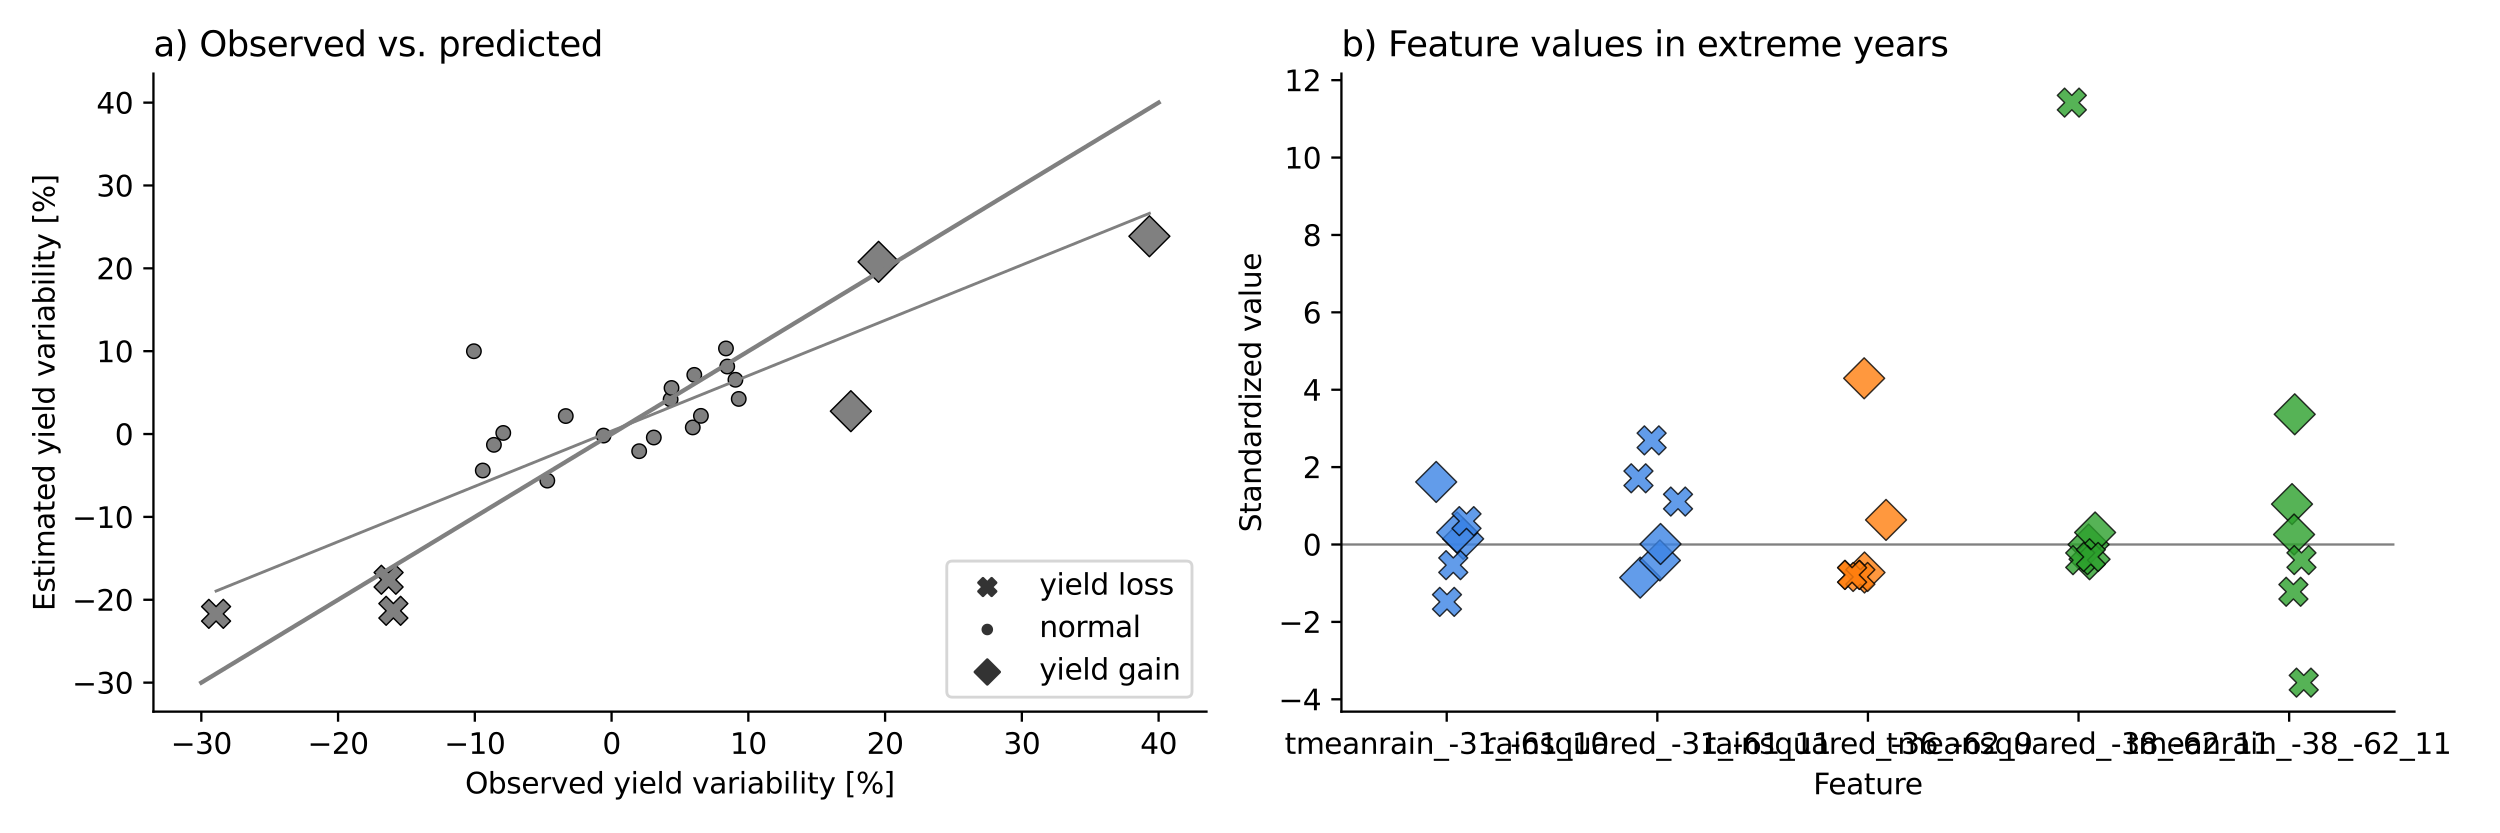 <?xml version="1.0" encoding="utf-8" standalone="no"?>
<!DOCTYPE svg PUBLIC "-//W3C//DTD SVG 1.1//EN"
  "http://www.w3.org/Graphics/SVG/1.1/DTD/svg11.dtd">
<svg xmlns:xlink="http://www.w3.org/1999/xlink" width="864pt" height="288pt" viewBox="0 0 864 288" xmlns="http://www.w3.org/2000/svg" version="1.1">
 <defs>
  <style type="text/css">*{stroke-linejoin: round; stroke-linecap: butt}</style>
 </defs>
 <g id="figure_1">
  <g id="patch_1">
   <path d="M 0 288 
L 864 288 
L 864 0 
L 0 0 
z
" style="fill: #ffffff"/>
  </g>
  <g id="axes_1">
   <g id="patch_2">
    <path d="M 53.03 245.939 
L 416.956 245.939 
L 416.956 25.44 
L 53.03 25.44 
z
" style="fill: #ffffff"/>
   </g>
   <g id="PathCollection_1">
    <path d="M 72.175 217.142 
L 74.675 214.642 
L 77.175 217.142 
L 79.675 214.642 
L 77.175 212.142 
L 79.675 209.642 
L 77.175 207.142 
L 74.675 209.642 
L 72.175 207.142 
L 69.675 209.642 
L 72.175 212.142 
L 69.675 214.642 
z
" clip-path="url(#p642354eed4)" style="fill: #808080; stroke: #000000; stroke-width: 0.5"/>
    <path d="M 131.8 205.363 
L 134.3 202.863 
L 136.8 205.363 
L 139.3 202.863 
L 136.8 200.363 
L 139.3 197.863 
L 136.8 195.363 
L 134.3 197.863 
L 131.8 195.363 
L 129.3 197.863 
L 131.8 200.363 
L 129.3 202.863 
z
" clip-path="url(#p642354eed4)" style="fill: #808080; stroke: #000000; stroke-width: 0.5"/>
    <path d="M 133.446 216.093 
L 135.946 213.593 
L 138.446 216.093 
L 140.946 213.593 
L 138.446 211.093 
L 140.946 208.593 
L 138.446 206.093 
L 135.946 208.593 
L 133.446 206.093 
L 130.946 208.593 
L 133.446 211.093 
L 130.946 213.593 
z
" clip-path="url(#p642354eed4)" style="fill: #808080; stroke: #000000; stroke-width: 0.5"/>
    <path d="M 163.781 123.885 
C 164.444 123.885 165.08 123.622 165.549 123.153 
C 166.018 122.684 166.281 122.048 166.281 121.385 
C 166.281 120.722 166.018 120.087 165.549 119.618 
C 165.08 119.149 164.444 118.885 163.781 118.885 
C 163.118 118.885 162.482 119.149 162.014 119.618 
C 161.545 120.087 161.281 120.722 161.281 121.385 
C 161.281 122.048 161.545 122.684 162.014 123.153 
C 162.482 123.622 163.118 123.885 163.781 123.885 
z
" clip-path="url(#p642354eed4)" style="fill: #808080; stroke: #000000; stroke-width: 0.5"/>
    <path d="M 166.847 165.104 
C 167.51 165.104 168.146 164.841 168.615 164.372 
C 169.083 163.903 169.347 163.267 169.347 162.604 
C 169.347 161.941 169.083 161.305 168.615 160.836 
C 168.146 160.368 167.51 160.104 166.847 160.104 
C 166.184 160.104 165.548 160.368 165.079 160.836 
C 164.61 161.305 164.347 161.941 164.347 162.604 
C 164.347 163.267 164.61 163.903 165.079 164.372 
C 165.548 164.841 166.184 165.104 166.847 165.104 
z
" clip-path="url(#p642354eed4)" style="fill: #808080; stroke: #000000; stroke-width: 0.5"/>
    <path d="M 170.698 156.234 
C 171.361 156.234 171.996 155.971 172.465 155.502 
C 172.934 155.033 173.198 154.397 173.198 153.734 
C 173.198 153.071 172.934 152.435 172.465 151.967 
C 171.996 151.498 171.361 151.234 170.698 151.234 
C 170.034 151.234 169.399 151.498 168.93 151.967 
C 168.461 152.435 168.198 153.071 168.198 153.734 
C 168.198 154.397 168.461 155.033 168.93 155.502 
C 169.399 155.971 170.034 156.234 170.698 156.234 
z
" clip-path="url(#p642354eed4)" style="fill: #808080; stroke: #000000; stroke-width: 0.5"/>
    <path d="M 173.929 152.127 
C 174.592 152.127 175.228 151.863 175.697 151.394 
C 176.165 150.926 176.429 150.29 176.429 149.627 
C 176.429 148.964 176.165 148.328 175.697 147.859 
C 175.228 147.39 174.592 147.127 173.929 147.127 
C 173.266 147.127 172.63 147.39 172.161 147.859 
C 171.692 148.328 171.429 148.964 171.429 149.627 
C 171.429 150.29 171.692 150.926 172.161 151.394 
C 172.63 151.863 173.266 152.127 173.929 152.127 
z
" clip-path="url(#p642354eed4)" style="fill: #808080; stroke: #000000; stroke-width: 0.5"/>
    <path d="M 189.149 168.6 
C 189.812 168.6 190.448 168.337 190.917 167.868 
C 191.386 167.399 191.649 166.763 191.649 166.1 
C 191.649 165.437 191.386 164.801 190.917 164.332 
C 190.448 163.864 189.812 163.6 189.149 163.6 
C 188.486 163.6 187.85 163.864 187.382 164.332 
C 186.913 164.801 186.649 165.437 186.649 166.1 
C 186.649 166.763 186.913 167.399 187.382 167.868 
C 187.85 168.337 188.486 168.6 189.149 168.6 
z
" clip-path="url(#p642354eed4)" style="fill: #808080; stroke: #000000; stroke-width: 0.5"/>
    <path d="M 195.531 146.288 
C 196.194 146.288 196.83 146.024 197.298 145.555 
C 197.767 145.086 198.031 144.451 198.031 143.788 
C 198.031 143.125 197.767 142.489 197.298 142.02 
C 196.83 141.551 196.194 141.288 195.531 141.288 
C 194.868 141.288 194.232 141.551 193.763 142.02 
C 193.294 142.489 193.031 143.125 193.031 143.788 
C 193.031 144.451 193.294 145.086 193.763 145.555 
C 194.232 146.024 194.868 146.288 195.531 146.288 
z
" clip-path="url(#p642354eed4)" style="fill: #808080; stroke: #000000; stroke-width: 0.5"/>
    <path d="M 208.593 153.036 
C 209.256 153.036 209.892 152.773 210.361 152.304 
C 210.83 151.835 211.093 151.199 211.093 150.536 
C 211.093 149.873 210.83 149.237 210.361 148.769 
C 209.892 148.3 209.256 148.036 208.593 148.036 
C 207.93 148.036 207.294 148.3 206.825 148.769 
C 206.357 149.237 206.093 149.873 206.093 150.536 
C 206.093 151.199 206.357 151.835 206.825 152.304 
C 207.294 152.773 207.93 153.036 208.593 153.036 
z
" clip-path="url(#p642354eed4)" style="fill: #808080; stroke: #000000; stroke-width: 0.5"/>
    <path d="M 220.895 158.435 
C 221.558 158.435 222.194 158.171 222.663 157.703 
C 223.132 157.234 223.395 156.598 223.395 155.935 
C 223.395 155.272 223.132 154.636 222.663 154.167 
C 222.194 153.698 221.558 153.435 220.895 153.435 
C 220.232 153.435 219.596 153.698 219.127 154.167 
C 218.658 154.636 218.395 155.272 218.395 155.935 
C 218.395 156.598 218.658 157.234 219.127 157.703 
C 219.596 158.171 220.232 158.435 220.895 158.435 
z
" clip-path="url(#p642354eed4)" style="fill: #808080; stroke: #000000; stroke-width: 0.5"/>
    <path d="M 225.956 153.705 
C 226.619 153.705 227.254 153.442 227.723 152.973 
C 228.192 152.504 228.456 151.868 228.456 151.205 
C 228.456 150.542 228.192 149.906 227.723 149.437 
C 227.254 148.969 226.619 148.705 225.956 148.705 
C 225.292 148.705 224.657 148.969 224.188 149.437 
C 223.719 149.906 223.456 150.542 223.456 151.205 
C 223.456 151.868 223.719 152.504 224.188 152.973 
C 224.657 153.442 225.292 153.705 225.956 153.705 
z
" clip-path="url(#p642354eed4)" style="fill: #808080; stroke: #000000; stroke-width: 0.5"/>
    <path d="M 231.767 140.538 
C 232.43 140.538 233.066 140.274 233.534 139.805 
C 234.003 139.337 234.267 138.701 234.267 138.038 
C 234.267 137.375 234.003 136.739 233.534 136.27 
C 233.066 135.801 232.43 135.538 231.767 135.538 
C 231.104 135.538 230.468 135.801 229.999 136.27 
C 229.53 136.739 229.267 137.375 229.267 138.038 
C 229.267 138.701 229.53 139.337 229.999 139.805 
C 230.468 140.274 231.104 140.538 231.767 140.538 
z
" clip-path="url(#p642354eed4)" style="fill: #808080; stroke: #000000; stroke-width: 0.5"/>
    <path d="M 232.082 136.586 
C 232.745 136.586 233.381 136.323 233.85 135.854 
C 234.319 135.385 234.582 134.749 234.582 134.086 
C 234.582 133.423 234.319 132.787 233.85 132.319 
C 233.381 131.85 232.745 131.586 232.082 131.586 
C 231.419 131.586 230.784 131.85 230.315 132.319 
C 229.846 132.787 229.582 133.423 229.582 134.086 
C 229.582 134.749 229.846 135.385 230.315 135.854 
C 230.784 136.323 231.419 136.586 232.082 136.586 
z
" clip-path="url(#p642354eed4)" style="fill: #808080; stroke: #000000; stroke-width: 0.5"/>
    <path d="M 239.422 150.22 
C 240.085 150.22 240.721 149.957 241.19 149.488 
C 241.659 149.019 241.922 148.383 241.922 147.72 
C 241.922 147.057 241.659 146.421 241.19 145.952 
C 240.721 145.483 240.085 145.22 239.422 145.22 
C 238.759 145.22 238.123 145.483 237.654 145.952 
C 237.185 146.421 236.922 147.057 236.922 147.72 
C 236.922 148.383 237.185 149.019 237.654 149.488 
C 238.123 149.957 238.759 150.22 239.422 150.22 
z
" clip-path="url(#p642354eed4)" style="fill: #808080; stroke: #000000; stroke-width: 0.5"/>
    <path d="M 239.949 132.056 
C 240.612 132.056 241.248 131.793 241.717 131.324 
C 242.186 130.855 242.449 130.219 242.449 129.556 
C 242.449 128.893 242.186 128.257 241.717 127.789 
C 241.248 127.32 240.612 127.056 239.949 127.056 
C 239.286 127.056 238.65 127.32 238.181 127.789 
C 237.713 128.257 237.449 128.893 237.449 129.556 
C 237.449 130.219 237.713 130.855 238.181 131.324 
C 238.65 131.793 239.286 132.056 239.949 132.056 
z
" clip-path="url(#p642354eed4)" style="fill: #808080; stroke: #000000; stroke-width: 0.5"/>
    <path d="M 242.238 146.223 
C 242.901 146.223 243.537 145.959 244.005 145.49 
C 244.474 145.022 244.738 144.386 244.738 143.723 
C 244.738 143.06 244.474 142.424 244.005 141.955 
C 243.537 141.486 242.901 141.223 242.238 141.223 
C 241.575 141.223 240.939 141.486 240.47 141.955 
C 240.001 142.424 239.738 143.06 239.738 143.723 
C 239.738 144.386 240.001 145.022 240.47 145.49 
C 240.939 145.959 241.575 146.223 242.238 146.223 
z
" clip-path="url(#p642354eed4)" style="fill: #808080; stroke: #000000; stroke-width: 0.5"/>
    <path d="M 250.895 122.921 
C 251.558 122.921 252.194 122.658 252.663 122.189 
C 253.132 121.72 253.395 121.084 253.395 120.421 
C 253.395 119.758 253.132 119.122 252.663 118.653 
C 252.194 118.184 251.558 117.921 250.895 117.921 
C 250.232 117.921 249.596 118.184 249.128 118.653 
C 248.659 119.122 248.395 119.758 248.395 120.421 
C 248.395 121.084 248.659 121.72 249.128 122.189 
C 249.596 122.658 250.232 122.921 250.895 122.921 
z
" clip-path="url(#p642354eed4)" style="fill: #808080; stroke: #000000; stroke-width: 0.5"/>
    <path d="M 251.33 129.173 
C 251.993 129.173 252.629 128.91 253.097 128.441 
C 253.566 127.972 253.83 127.336 253.83 126.673 
C 253.83 126.01 253.566 125.375 253.097 124.906 
C 252.629 124.437 251.993 124.173 251.33 124.173 
C 250.667 124.173 250.031 124.437 249.562 124.906 
C 249.093 125.375 248.83 126.01 248.83 126.673 
C 248.83 127.336 249.093 127.972 249.562 128.441 
C 250.031 128.91 250.667 129.173 251.33 129.173 
z
" clip-path="url(#p642354eed4)" style="fill: #808080; stroke: #000000; stroke-width: 0.5"/>
    <path d="M 254.165 133.747 
C 254.828 133.747 255.464 133.483 255.933 133.014 
C 256.402 132.546 256.665 131.91 256.665 131.247 
C 256.665 130.584 256.402 129.948 255.933 129.479 
C 255.464 129.01 254.828 128.747 254.165 128.747 
C 253.502 128.747 252.866 129.01 252.397 129.479 
C 251.929 129.948 251.665 130.584 251.665 131.247 
C 251.665 131.91 251.929 132.546 252.397 133.014 
C 252.866 133.483 253.502 133.747 254.165 133.747 
z
" clip-path="url(#p642354eed4)" style="fill: #808080; stroke: #000000; stroke-width: 0.5"/>
    <path d="M 255.31 140.369 
C 255.973 140.369 256.609 140.106 257.077 139.637 
C 257.546 139.168 257.81 138.532 257.81 137.869 
C 257.81 137.206 257.546 136.57 257.077 136.101 
C 256.609 135.633 255.973 135.369 255.31 135.369 
C 254.647 135.369 254.011 135.633 253.542 136.101 
C 253.073 136.57 252.81 137.206 252.81 137.869 
C 252.81 138.532 253.073 139.168 253.542 139.637 
C 254.011 140.106 254.647 140.369 255.31 140.369 
z
" clip-path="url(#p642354eed4)" style="fill: #808080; stroke: #000000; stroke-width: 0.5"/>
    <path d="M 294.054 149.18 
L 301.125 142.108 
L 294.054 135.037 
L 286.983 142.108 
z
" clip-path="url(#p642354eed4)" style="fill: #808080; stroke: #000000; stroke-width: 0.5"/>
    <path d="M 303.63 97.559 
L 310.701 90.488 
L 303.63 83.417 
L 296.559 90.488 
z
" clip-path="url(#p642354eed4)" style="fill: #808080; stroke: #000000; stroke-width: 0.5"/>
    <path d="M 397.23 88.72 
L 404.301 81.649 
L 397.23 74.578 
L 390.159 81.649 
z
" clip-path="url(#p642354eed4)" style="fill: #808080; stroke: #000000; stroke-width: 0.5"/>
   </g>
   <g id="PathCollection_2"/>
   <g id="PathCollection_3"/>
   <g id="PathCollection_4"/>
   <g id="PolyCollection_1"/>
   <g id="matplotlib.axis_1">
    <g id="xtick_1">
     <g id="line2d_1">
      <defs>
       <path id="mbfa9923ed7" d="M 0 0 
L 0 3.5 
" style="stroke: #000000; stroke-width: 0.8"/>
      </defs>
      <g>
       <use xlink:href="#mbfa9923ed7" x="69.572" y="245.939" style="stroke: #000000; stroke-width: 0.8"/>
      </g>
     </g>
     <g id="text_1">
      <!-- −30 -->
      <g transform="translate(59.02 260.537) scale(0.1 -0.1)">
       <defs>
        <path id="DejaVuSans-2212" d="M 678 2272 
L 4684 2272 
L 4684 1741 
L 678 1741 
L 678 2272 
z
" transform="scale(0.016)"/>
        <path id="DejaVuSans-33" d="M 2597 2516 
Q 3050 2419 3304 2112 
Q 3559 1806 3559 1356 
Q 3559 666 3084 287 
Q 2609 -91 1734 -91 
Q 1441 -91 1130 -33 
Q 819 25 488 141 
L 488 750 
Q 750 597 1062 519 
Q 1375 441 1716 441 
Q 2309 441 2620 675 
Q 2931 909 2931 1356 
Q 2931 1769 2642 2001 
Q 2353 2234 1838 2234 
L 1294 2234 
L 1294 2753 
L 1863 2753 
Q 2328 2753 2575 2939 
Q 2822 3125 2822 3475 
Q 2822 3834 2567 4026 
Q 2313 4219 1838 4219 
Q 1578 4219 1281 4162 
Q 984 4106 628 3988 
L 628 4550 
Q 988 4650 1302 4700 
Q 1616 4750 1894 4750 
Q 2613 4750 3031 4423 
Q 3450 4097 3450 3541 
Q 3450 3153 3228 2886 
Q 3006 2619 2597 2516 
z
" transform="scale(0.016)"/>
        <path id="DejaVuSans-30" d="M 2034 4250 
Q 1547 4250 1301 3770 
Q 1056 3291 1056 2328 
Q 1056 1369 1301 889 
Q 1547 409 2034 409 
Q 2525 409 2770 889 
Q 3016 1369 3016 2328 
Q 3016 3291 2770 3770 
Q 2525 4250 2034 4250 
z
M 2034 4750 
Q 2819 4750 3233 4129 
Q 3647 3509 3647 2328 
Q 3647 1150 3233 529 
Q 2819 -91 2034 -91 
Q 1250 -91 836 529 
Q 422 1150 422 2328 
Q 422 3509 836 4129 
Q 1250 4750 2034 4750 
z
" transform="scale(0.016)"/>
       </defs>
       <use xlink:href="#DejaVuSans-2212"/>
       <use xlink:href="#DejaVuSans-33" x="83.789"/>
       <use xlink:href="#DejaVuSans-30" x="147.412"/>
      </g>
     </g>
    </g>
    <g id="xtick_2">
     <g id="line2d_2">
      <g>
       <use xlink:href="#mbfa9923ed7" x="116.835" y="245.939" style="stroke: #000000; stroke-width: 0.8"/>
      </g>
     </g>
     <g id="text_2">
      <!-- −20 -->
      <g transform="translate(106.283 260.537) scale(0.1 -0.1)">
       <defs>
        <path id="DejaVuSans-32" d="M 1228 531 
L 3431 531 
L 3431 0 
L 469 0 
L 469 531 
Q 828 903 1448 1529 
Q 2069 2156 2228 2338 
Q 2531 2678 2651 2914 
Q 2772 3150 2772 3378 
Q 2772 3750 2511 3984 
Q 2250 4219 1831 4219 
Q 1534 4219 1204 4116 
Q 875 4013 500 3803 
L 500 4441 
Q 881 4594 1212 4672 
Q 1544 4750 1819 4750 
Q 2544 4750 2975 4387 
Q 3406 4025 3406 3419 
Q 3406 3131 3298 2873 
Q 3191 2616 2906 2266 
Q 2828 2175 2409 1742 
Q 1991 1309 1228 531 
z
" transform="scale(0.016)"/>
       </defs>
       <use xlink:href="#DejaVuSans-2212"/>
       <use xlink:href="#DejaVuSans-32" x="83.789"/>
       <use xlink:href="#DejaVuSans-30" x="147.412"/>
      </g>
     </g>
    </g>
    <g id="xtick_3">
     <g id="line2d_3">
      <g>
       <use xlink:href="#mbfa9923ed7" x="164.098" y="245.939" style="stroke: #000000; stroke-width: 0.8"/>
      </g>
     </g>
     <g id="text_3">
      <!-- −10 -->
      <g transform="translate(153.546 260.537) scale(0.1 -0.1)">
       <defs>
        <path id="DejaVuSans-31" d="M 794 531 
L 1825 531 
L 1825 4091 
L 703 3866 
L 703 4441 
L 1819 4666 
L 2450 4666 
L 2450 531 
L 3481 531 
L 3481 0 
L 794 0 
L 794 531 
z
" transform="scale(0.016)"/>
       </defs>
       <use xlink:href="#DejaVuSans-2212"/>
       <use xlink:href="#DejaVuSans-31" x="83.789"/>
       <use xlink:href="#DejaVuSans-30" x="147.412"/>
      </g>
     </g>
    </g>
    <g id="xtick_4">
     <g id="line2d_4">
      <g>
       <use xlink:href="#mbfa9923ed7" x="211.361" y="245.939" style="stroke: #000000; stroke-width: 0.8"/>
      </g>
     </g>
     <g id="text_4">
      <!-- 0 -->
      <g transform="translate(208.18 260.537) scale(0.1 -0.1)">
       <use xlink:href="#DejaVuSans-30"/>
      </g>
     </g>
    </g>
    <g id="xtick_5">
     <g id="line2d_5">
      <g>
       <use xlink:href="#mbfa9923ed7" x="258.624" y="245.939" style="stroke: #000000; stroke-width: 0.8"/>
      </g>
     </g>
     <g id="text_5">
      <!-- 10 -->
      <g transform="translate(252.262 260.537) scale(0.1 -0.1)">
       <use xlink:href="#DejaVuSans-31"/>
       <use xlink:href="#DejaVuSans-30" x="63.623"/>
      </g>
     </g>
    </g>
    <g id="xtick_6">
     <g id="line2d_6">
      <g>
       <use xlink:href="#mbfa9923ed7" x="305.887" y="245.939" style="stroke: #000000; stroke-width: 0.8"/>
      </g>
     </g>
     <g id="text_6">
      <!-- 20 -->
      <g transform="translate(299.525 260.537) scale(0.1 -0.1)">
       <use xlink:href="#DejaVuSans-32"/>
       <use xlink:href="#DejaVuSans-30" x="63.623"/>
      </g>
     </g>
    </g>
    <g id="xtick_7">
     <g id="line2d_7">
      <g>
       <use xlink:href="#mbfa9923ed7" x="353.151" y="245.939" style="stroke: #000000; stroke-width: 0.8"/>
      </g>
     </g>
     <g id="text_7">
      <!-- 30 -->
      <g transform="translate(346.788 260.537) scale(0.1 -0.1)">
       <use xlink:href="#DejaVuSans-33"/>
       <use xlink:href="#DejaVuSans-30" x="63.623"/>
      </g>
     </g>
    </g>
    <g id="xtick_8">
     <g id="line2d_8">
      <g>
       <use xlink:href="#mbfa9923ed7" x="400.414" y="245.939" style="stroke: #000000; stroke-width: 0.8"/>
      </g>
     </g>
     <g id="text_8">
      <!-- 40 -->
      <g transform="translate(394.051 260.537) scale(0.1 -0.1)">
       <defs>
        <path id="DejaVuSans-34" d="M 2419 4116 
L 825 1625 
L 2419 1625 
L 2419 4116 
z
M 2253 4666 
L 3047 4666 
L 3047 1625 
L 3713 1625 
L 3713 1100 
L 3047 1100 
L 3047 0 
L 2419 0 
L 2419 1100 
L 313 1100 
L 313 1709 
L 2253 4666 
z
" transform="scale(0.016)"/>
       </defs>
       <use xlink:href="#DejaVuSans-34"/>
       <use xlink:href="#DejaVuSans-30" x="63.623"/>
      </g>
     </g>
    </g>
    <g id="text_9">
     <!-- Observed yield variability [%] -->
     <g transform="translate(160.735 274.215) scale(0.1 -0.1)">
      <defs>
       <path id="DejaVuSans-4f" d="M 2522 4238 
Q 1834 4238 1429 3725 
Q 1025 3213 1025 2328 
Q 1025 1447 1429 934 
Q 1834 422 2522 422 
Q 3209 422 3611 934 
Q 4013 1447 4013 2328 
Q 4013 3213 3611 3725 
Q 3209 4238 2522 4238 
z
M 2522 4750 
Q 3503 4750 4090 4092 
Q 4678 3434 4678 2328 
Q 4678 1225 4090 567 
Q 3503 -91 2522 -91 
Q 1538 -91 948 565 
Q 359 1222 359 2328 
Q 359 3434 948 4092 
Q 1538 4750 2522 4750 
z
" transform="scale(0.016)"/>
       <path id="DejaVuSans-62" d="M 3116 1747 
Q 3116 2381 2855 2742 
Q 2594 3103 2138 3103 
Q 1681 3103 1420 2742 
Q 1159 2381 1159 1747 
Q 1159 1113 1420 752 
Q 1681 391 2138 391 
Q 2594 391 2855 752 
Q 3116 1113 3116 1747 
z
M 1159 2969 
Q 1341 3281 1617 3432 
Q 1894 3584 2278 3584 
Q 2916 3584 3314 3078 
Q 3713 2572 3713 1747 
Q 3713 922 3314 415 
Q 2916 -91 2278 -91 
Q 1894 -91 1617 61 
Q 1341 213 1159 525 
L 1159 0 
L 581 0 
L 581 4863 
L 1159 4863 
L 1159 2969 
z
" transform="scale(0.016)"/>
       <path id="DejaVuSans-73" d="M 2834 3397 
L 2834 2853 
Q 2591 2978 2328 3040 
Q 2066 3103 1784 3103 
Q 1356 3103 1142 2972 
Q 928 2841 928 2578 
Q 928 2378 1081 2264 
Q 1234 2150 1697 2047 
L 1894 2003 
Q 2506 1872 2764 1633 
Q 3022 1394 3022 966 
Q 3022 478 2636 193 
Q 2250 -91 1575 -91 
Q 1294 -91 989 -36 
Q 684 19 347 128 
L 347 722 
Q 666 556 975 473 
Q 1284 391 1588 391 
Q 1994 391 2212 530 
Q 2431 669 2431 922 
Q 2431 1156 2273 1281 
Q 2116 1406 1581 1522 
L 1381 1569 
Q 847 1681 609 1914 
Q 372 2147 372 2553 
Q 372 3047 722 3315 
Q 1072 3584 1716 3584 
Q 2034 3584 2315 3537 
Q 2597 3491 2834 3397 
z
" transform="scale(0.016)"/>
       <path id="DejaVuSans-65" d="M 3597 1894 
L 3597 1613 
L 953 1613 
Q 991 1019 1311 708 
Q 1631 397 2203 397 
Q 2534 397 2845 478 
Q 3156 559 3463 722 
L 3463 178 
Q 3153 47 2828 -22 
Q 2503 -91 2169 -91 
Q 1331 -91 842 396 
Q 353 884 353 1716 
Q 353 2575 817 3079 
Q 1281 3584 2069 3584 
Q 2775 3584 3186 3129 
Q 3597 2675 3597 1894 
z
M 3022 2063 
Q 3016 2534 2758 2815 
Q 2500 3097 2075 3097 
Q 1594 3097 1305 2825 
Q 1016 2553 972 2059 
L 3022 2063 
z
" transform="scale(0.016)"/>
       <path id="DejaVuSans-72" d="M 2631 2963 
Q 2534 3019 2420 3045 
Q 2306 3072 2169 3072 
Q 1681 3072 1420 2755 
Q 1159 2438 1159 1844 
L 1159 0 
L 581 0 
L 581 3500 
L 1159 3500 
L 1159 2956 
Q 1341 3275 1631 3429 
Q 1922 3584 2338 3584 
Q 2397 3584 2469 3576 
Q 2541 3569 2628 3553 
L 2631 2963 
z
" transform="scale(0.016)"/>
       <path id="DejaVuSans-76" d="M 191 3500 
L 800 3500 
L 1894 563 
L 2988 3500 
L 3597 3500 
L 2284 0 
L 1503 0 
L 191 3500 
z
" transform="scale(0.016)"/>
       <path id="DejaVuSans-64" d="M 2906 2969 
L 2906 4863 
L 3481 4863 
L 3481 0 
L 2906 0 
L 2906 525 
Q 2725 213 2448 61 
Q 2172 -91 1784 -91 
Q 1150 -91 751 415 
Q 353 922 353 1747 
Q 353 2572 751 3078 
Q 1150 3584 1784 3584 
Q 2172 3584 2448 3432 
Q 2725 3281 2906 2969 
z
M 947 1747 
Q 947 1113 1208 752 
Q 1469 391 1925 391 
Q 2381 391 2643 752 
Q 2906 1113 2906 1747 
Q 2906 2381 2643 2742 
Q 2381 3103 1925 3103 
Q 1469 3103 1208 2742 
Q 947 2381 947 1747 
z
" transform="scale(0.016)"/>
       <path id="DejaVuSans-20" transform="scale(0.016)"/>
       <path id="DejaVuSans-79" d="M 2059 -325 
Q 1816 -950 1584 -1140 
Q 1353 -1331 966 -1331 
L 506 -1331 
L 506 -850 
L 844 -850 
Q 1081 -850 1212 -737 
Q 1344 -625 1503 -206 
L 1606 56 
L 191 3500 
L 800 3500 
L 1894 763 
L 2988 3500 
L 3597 3500 
L 2059 -325 
z
" transform="scale(0.016)"/>
       <path id="DejaVuSans-69" d="M 603 3500 
L 1178 3500 
L 1178 0 
L 603 0 
L 603 3500 
z
M 603 4863 
L 1178 4863 
L 1178 4134 
L 603 4134 
L 603 4863 
z
" transform="scale(0.016)"/>
       <path id="DejaVuSans-6c" d="M 603 4863 
L 1178 4863 
L 1178 0 
L 603 0 
L 603 4863 
z
" transform="scale(0.016)"/>
       <path id="DejaVuSans-61" d="M 2194 1759 
Q 1497 1759 1228 1600 
Q 959 1441 959 1056 
Q 959 750 1161 570 
Q 1363 391 1709 391 
Q 2188 391 2477 730 
Q 2766 1069 2766 1631 
L 2766 1759 
L 2194 1759 
z
M 3341 1997 
L 3341 0 
L 2766 0 
L 2766 531 
Q 2569 213 2275 61 
Q 1981 -91 1556 -91 
Q 1019 -91 701 211 
Q 384 513 384 1019 
Q 384 1609 779 1909 
Q 1175 2209 1959 2209 
L 2766 2209 
L 2766 2266 
Q 2766 2663 2505 2880 
Q 2244 3097 1772 3097 
Q 1472 3097 1187 3025 
Q 903 2953 641 2809 
L 641 3341 
Q 956 3463 1253 3523 
Q 1550 3584 1831 3584 
Q 2591 3584 2966 3190 
Q 3341 2797 3341 1997 
z
" transform="scale(0.016)"/>
       <path id="DejaVuSans-74" d="M 1172 4494 
L 1172 3500 
L 2356 3500 
L 2356 3053 
L 1172 3053 
L 1172 1153 
Q 1172 725 1289 603 
Q 1406 481 1766 481 
L 2356 481 
L 2356 0 
L 1766 0 
Q 1100 0 847 248 
Q 594 497 594 1153 
L 594 3053 
L 172 3053 
L 172 3500 
L 594 3500 
L 594 4494 
L 1172 4494 
z
" transform="scale(0.016)"/>
       <path id="DejaVuSans-5b" d="M 550 4863 
L 1875 4863 
L 1875 4416 
L 1125 4416 
L 1125 -397 
L 1875 -397 
L 1875 -844 
L 550 -844 
L 550 4863 
z
" transform="scale(0.016)"/>
       <path id="DejaVuSans-25" d="M 4653 2053 
Q 4381 2053 4226 1822 
Q 4072 1591 4072 1178 
Q 4072 772 4226 539 
Q 4381 306 4653 306 
Q 4919 306 5073 539 
Q 5228 772 5228 1178 
Q 5228 1588 5073 1820 
Q 4919 2053 4653 2053 
z
M 4653 2450 
Q 5147 2450 5437 2106 
Q 5728 1763 5728 1178 
Q 5728 594 5436 251 
Q 5144 -91 4653 -91 
Q 4153 -91 3862 251 
Q 3572 594 3572 1178 
Q 3572 1766 3864 2108 
Q 4156 2450 4653 2450 
z
M 1428 4353 
Q 1159 4353 1004 4120 
Q 850 3888 850 3481 
Q 850 3069 1003 2837 
Q 1156 2606 1428 2606 
Q 1700 2606 1854 2837 
Q 2009 3069 2009 3481 
Q 2009 3884 1853 4118 
Q 1697 4353 1428 4353 
z
M 4250 4750 
L 4750 4750 
L 1831 -91 
L 1331 -91 
L 4250 4750 
z
M 1428 4750 
Q 1922 4750 2215 4408 
Q 2509 4066 2509 3481 
Q 2509 2891 2217 2550 
Q 1925 2209 1428 2209 
Q 931 2209 642 2551 
Q 353 2894 353 3481 
Q 353 4063 643 4406 
Q 934 4750 1428 4750 
z
" transform="scale(0.016)"/>
       <path id="DejaVuSans-5d" d="M 1947 4863 
L 1947 -844 
L 622 -844 
L 622 -397 
L 1369 -397 
L 1369 4416 
L 622 4416 
L 622 4863 
L 1947 4863 
z
" transform="scale(0.016)"/>
      </defs>
      <use xlink:href="#DejaVuSans-4f"/>
      <use xlink:href="#DejaVuSans-62" x="78.711"/>
      <use xlink:href="#DejaVuSans-73" x="142.188"/>
      <use xlink:href="#DejaVuSans-65" x="194.287"/>
      <use xlink:href="#DejaVuSans-72" x="255.811"/>
      <use xlink:href="#DejaVuSans-76" x="296.924"/>
      <use xlink:href="#DejaVuSans-65" x="356.104"/>
      <use xlink:href="#DejaVuSans-64" x="417.627"/>
      <use xlink:href="#DejaVuSans-20" x="481.104"/>
      <use xlink:href="#DejaVuSans-79" x="512.891"/>
      <use xlink:href="#DejaVuSans-69" x="572.07"/>
      <use xlink:href="#DejaVuSans-65" x="599.854"/>
      <use xlink:href="#DejaVuSans-6c" x="661.377"/>
      <use xlink:href="#DejaVuSans-64" x="689.16"/>
      <use xlink:href="#DejaVuSans-20" x="752.637"/>
      <use xlink:href="#DejaVuSans-76" x="784.424"/>
      <use xlink:href="#DejaVuSans-61" x="843.604"/>
      <use xlink:href="#DejaVuSans-72" x="904.883"/>
      <use xlink:href="#DejaVuSans-69" x="945.996"/>
      <use xlink:href="#DejaVuSans-61" x="973.779"/>
      <use xlink:href="#DejaVuSans-62" x="1035.059"/>
      <use xlink:href="#DejaVuSans-69" x="1098.535"/>
      <use xlink:href="#DejaVuSans-6c" x="1126.318"/>
      <use xlink:href="#DejaVuSans-69" x="1154.102"/>
      <use xlink:href="#DejaVuSans-74" x="1181.885"/>
      <use xlink:href="#DejaVuSans-79" x="1221.094"/>
      <use xlink:href="#DejaVuSans-20" x="1280.273"/>
      <use xlink:href="#DejaVuSans-5b" x="1312.061"/>
      <use xlink:href="#DejaVuSans-25" x="1351.074"/>
      <use xlink:href="#DejaVuSans-5d" x="1446.094"/>
     </g>
    </g>
   </g>
   <g id="matplotlib.axis_2">
    <g id="ytick_1">
     <g id="line2d_9">
      <defs>
       <path id="m37063ea828" d="M 0 0 
L -3.5 0 
" style="stroke: #000000; stroke-width: 0.8"/>
      </defs>
      <g>
       <use xlink:href="#m37063ea828" x="53.03" y="235.916" style="stroke: #000000; stroke-width: 0.8"/>
      </g>
     </g>
     <g id="text_10">
      <!-- −30 -->
      <g transform="translate(24.925 239.715) scale(0.1 -0.1)">
       <use xlink:href="#DejaVuSans-2212"/>
       <use xlink:href="#DejaVuSans-33" x="83.789"/>
       <use xlink:href="#DejaVuSans-30" x="147.412"/>
      </g>
     </g>
    </g>
    <g id="ytick_2">
     <g id="line2d_10">
      <g>
       <use xlink:href="#m37063ea828" x="53.03" y="207.28" style="stroke: #000000; stroke-width: 0.8"/>
      </g>
     </g>
     <g id="text_11">
      <!-- −20 -->
      <g transform="translate(24.925 211.079) scale(0.1 -0.1)">
       <use xlink:href="#DejaVuSans-2212"/>
       <use xlink:href="#DejaVuSans-32" x="83.789"/>
       <use xlink:href="#DejaVuSans-30" x="147.412"/>
      </g>
     </g>
    </g>
    <g id="ytick_3">
     <g id="line2d_11">
      <g>
       <use xlink:href="#m37063ea828" x="53.03" y="178.644" style="stroke: #000000; stroke-width: 0.8"/>
      </g>
     </g>
     <g id="text_12">
      <!-- −10 -->
      <g transform="translate(24.925 182.443) scale(0.1 -0.1)">
       <use xlink:href="#DejaVuSans-2212"/>
       <use xlink:href="#DejaVuSans-31" x="83.789"/>
       <use xlink:href="#DejaVuSans-30" x="147.412"/>
      </g>
     </g>
    </g>
    <g id="ytick_4">
     <g id="line2d_12">
      <g>
       <use xlink:href="#m37063ea828" x="53.03" y="150.007" style="stroke: #000000; stroke-width: 0.8"/>
      </g>
     </g>
     <g id="text_13">
      <!-- 0 -->
      <g transform="translate(39.667 153.807) scale(0.1 -0.1)">
       <use xlink:href="#DejaVuSans-30"/>
      </g>
     </g>
    </g>
    <g id="ytick_5">
     <g id="line2d_13">
      <g>
       <use xlink:href="#m37063ea828" x="53.03" y="121.371" style="stroke: #000000; stroke-width: 0.8"/>
      </g>
     </g>
     <g id="text_14">
      <!-- 10 -->
      <g transform="translate(33.305 125.17) scale(0.1 -0.1)">
       <use xlink:href="#DejaVuSans-31"/>
       <use xlink:href="#DejaVuSans-30" x="63.623"/>
      </g>
     </g>
    </g>
    <g id="ytick_6">
     <g id="line2d_14">
      <g>
       <use xlink:href="#m37063ea828" x="53.03" y="92.735" style="stroke: #000000; stroke-width: 0.8"/>
      </g>
     </g>
     <g id="text_15">
      <!-- 20 -->
      <g transform="translate(33.305 96.534) scale(0.1 -0.1)">
       <use xlink:href="#DejaVuSans-32"/>
       <use xlink:href="#DejaVuSans-30" x="63.623"/>
      </g>
     </g>
    </g>
    <g id="ytick_7">
     <g id="line2d_15">
      <g>
       <use xlink:href="#m37063ea828" x="53.03" y="64.099" style="stroke: #000000; stroke-width: 0.8"/>
      </g>
     </g>
     <g id="text_16">
      <!-- 30 -->
      <g transform="translate(33.305 67.898) scale(0.1 -0.1)">
       <use xlink:href="#DejaVuSans-33"/>
       <use xlink:href="#DejaVuSans-30" x="63.623"/>
      </g>
     </g>
    </g>
    <g id="ytick_8">
     <g id="line2d_16">
      <g>
       <use xlink:href="#m37063ea828" x="53.03" y="35.463" style="stroke: #000000; stroke-width: 0.8"/>
      </g>
     </g>
     <g id="text_17">
      <!-- 40 -->
      <g transform="translate(33.305 39.262) scale(0.1 -0.1)">
       <use xlink:href="#DejaVuSans-34"/>
       <use xlink:href="#DejaVuSans-30" x="63.623"/>
      </g>
     </g>
    </g>
    <g id="text_18">
     <!-- Estimated yield variability [%] -->
     <g transform="translate(18.846 211.149) rotate(-90) scale(0.1 -0.1)">
      <defs>
       <path id="DejaVuSans-45" d="M 628 4666 
L 3578 4666 
L 3578 4134 
L 1259 4134 
L 1259 2753 
L 3481 2753 
L 3481 2222 
L 1259 2222 
L 1259 531 
L 3634 531 
L 3634 0 
L 628 0 
L 628 4666 
z
" transform="scale(0.016)"/>
       <path id="DejaVuSans-6d" d="M 3328 2828 
Q 3544 3216 3844 3400 
Q 4144 3584 4550 3584 
Q 5097 3584 5394 3201 
Q 5691 2819 5691 2113 
L 5691 0 
L 5113 0 
L 5113 2094 
Q 5113 2597 4934 2840 
Q 4756 3084 4391 3084 
Q 3944 3084 3684 2787 
Q 3425 2491 3425 1978 
L 3425 0 
L 2847 0 
L 2847 2094 
Q 2847 2600 2669 2842 
Q 2491 3084 2119 3084 
Q 1678 3084 1418 2786 
Q 1159 2488 1159 1978 
L 1159 0 
L 581 0 
L 581 3500 
L 1159 3500 
L 1159 2956 
Q 1356 3278 1631 3431 
Q 1906 3584 2284 3584 
Q 2666 3584 2933 3390 
Q 3200 3197 3328 2828 
z
" transform="scale(0.016)"/>
      </defs>
      <use xlink:href="#DejaVuSans-45"/>
      <use xlink:href="#DejaVuSans-73" x="63.184"/>
      <use xlink:href="#DejaVuSans-74" x="115.283"/>
      <use xlink:href="#DejaVuSans-69" x="154.492"/>
      <use xlink:href="#DejaVuSans-6d" x="182.275"/>
      <use xlink:href="#DejaVuSans-61" x="279.688"/>
      <use xlink:href="#DejaVuSans-74" x="340.967"/>
      <use xlink:href="#DejaVuSans-65" x="380.176"/>
      <use xlink:href="#DejaVuSans-64" x="441.699"/>
      <use xlink:href="#DejaVuSans-20" x="505.176"/>
      <use xlink:href="#DejaVuSans-79" x="536.963"/>
      <use xlink:href="#DejaVuSans-69" x="596.143"/>
      <use xlink:href="#DejaVuSans-65" x="623.926"/>
      <use xlink:href="#DejaVuSans-6c" x="685.449"/>
      <use xlink:href="#DejaVuSans-64" x="713.232"/>
      <use xlink:href="#DejaVuSans-20" x="776.709"/>
      <use xlink:href="#DejaVuSans-76" x="808.496"/>
      <use xlink:href="#DejaVuSans-61" x="867.676"/>
      <use xlink:href="#DejaVuSans-72" x="928.955"/>
      <use xlink:href="#DejaVuSans-69" x="970.068"/>
      <use xlink:href="#DejaVuSans-61" x="997.852"/>
      <use xlink:href="#DejaVuSans-62" x="1059.131"/>
      <use xlink:href="#DejaVuSans-69" x="1122.607"/>
      <use xlink:href="#DejaVuSans-6c" x="1150.391"/>
      <use xlink:href="#DejaVuSans-69" x="1178.174"/>
      <use xlink:href="#DejaVuSans-74" x="1205.957"/>
      <use xlink:href="#DejaVuSans-79" x="1245.166"/>
      <use xlink:href="#DejaVuSans-20" x="1304.346"/>
      <use xlink:href="#DejaVuSans-5b" x="1336.133"/>
      <use xlink:href="#DejaVuSans-25" x="1375.146"/>
      <use xlink:href="#DejaVuSans-5d" x="1470.166"/>
     </g>
    </g>
   </g>
   <g id="line2d_17">
    <path d="M 74.675 204.265 
L 77.933 202.946 
L 81.191 201.628 
L 84.449 200.309 
L 87.708 198.991 
L 90.966 197.672 
L 94.224 196.354 
L 97.482 195.035 
L 100.74 193.717 
L 103.998 192.398 
L 107.256 191.08 
L 110.514 189.761 
L 113.773 188.443 
L 117.031 187.124 
L 120.289 185.806 
L 123.547 184.487 
L 126.805 183.169 
L 130.063 181.85 
L 133.321 180.532 
L 136.58 179.213 
L 139.838 177.895 
L 143.096 176.576 
L 146.354 175.258 
L 149.612 173.939 
L 152.87 172.621 
L 156.128 171.302 
L 159.386 169.984 
L 162.645 168.665 
L 165.903 167.347 
L 169.161 166.028 
L 172.419 164.71 
L 175.677 163.391 
L 178.935 162.073 
L 182.193 160.754 
L 185.452 159.436 
L 188.71 158.117 
L 191.968 156.799 
L 195.226 155.48 
L 198.484 154.162 
L 201.742 152.843 
L 205 151.525 
L 208.259 150.206 
L 211.517 148.888 
L 214.775 147.569 
L 218.033 146.251 
L 221.291 144.932 
L 224.549 143.614 
L 227.807 142.295 
L 231.065 140.977 
L 234.324 139.658 
L 237.582 138.34 
L 240.84 137.021 
L 244.098 135.703 
L 247.356 134.384 
L 250.614 133.066 
L 253.872 131.747 
L 257.131 130.429 
L 260.389 129.11 
L 263.647 127.792 
L 266.905 126.473 
L 270.163 125.155 
L 273.421 123.836 
L 276.679 122.518 
L 279.937 121.199 
L 283.196 119.881 
L 286.454 118.562 
L 289.712 117.244 
L 292.97 115.925 
L 296.228 114.607 
L 299.486 113.288 
L 302.744 111.969 
L 306.003 110.651 
L 309.261 109.332 
L 312.519 108.014 
L 315.777 106.695 
L 319.035 105.377 
L 322.293 104.058 
L 325.551 102.74 
L 328.81 101.421 
L 332.068 100.103 
L 335.326 98.784 
L 338.584 97.466 
L 341.842 96.147 
L 345.1 94.829 
L 348.358 93.51 
L 351.616 92.192 
L 354.875 90.873 
L 358.133 89.555 
L 361.391 88.236 
L 364.649 86.918 
L 367.907 85.599 
L 371.165 84.281 
L 374.423 82.962 
L 377.682 81.644 
L 380.94 80.325 
L 384.198 79.007 
L 387.456 77.688 
L 390.714 76.37 
L 393.972 75.051 
L 397.23 73.733 
" clip-path="url(#p642354eed4)" style="fill: none; stroke: #808080; stroke-linecap: square"/>
   </g>
   <g id="line2d_18">
    <path d="M 69.572 235.916 
L 400.414 35.463 
" clip-path="url(#p642354eed4)" style="fill: none; stroke: #808080; stroke-width: 1.5; stroke-linecap: square"/>
   </g>
   <g id="patch_3">
    <path d="M 53.03 245.939 
L 53.03 25.44 
" style="fill: none; stroke: #000000; stroke-width: 0.8; stroke-linejoin: miter; stroke-linecap: square"/>
   </g>
   <g id="patch_4">
    <path d="M 53.03 245.939 
L 416.956 245.939 
" style="fill: none; stroke: #000000; stroke-width: 0.8; stroke-linejoin: miter; stroke-linecap: square"/>
   </g>
   <g id="text_19">
    <!-- a) Observed vs. predicted -->
    <g transform="translate(53.03 19.44) scale(0.12 -0.12)">
     <defs>
      <path id="DejaVuSans-29" d="M 513 4856 
L 1013 4856 
Q 1481 4119 1714 3412 
Q 1947 2706 1947 2009 
Q 1947 1309 1714 600 
Q 1481 -109 1013 -844 
L 513 -844 
Q 928 -128 1133 580 
Q 1338 1288 1338 2009 
Q 1338 2731 1133 3434 
Q 928 4138 513 4856 
z
" transform="scale(0.016)"/>
      <path id="DejaVuSans-2e" d="M 684 794 
L 1344 794 
L 1344 0 
L 684 0 
L 684 794 
z
" transform="scale(0.016)"/>
      <path id="DejaVuSans-70" d="M 1159 525 
L 1159 -1331 
L 581 -1331 
L 581 3500 
L 1159 3500 
L 1159 2969 
Q 1341 3281 1617 3432 
Q 1894 3584 2278 3584 
Q 2916 3584 3314 3078 
Q 3713 2572 3713 1747 
Q 3713 922 3314 415 
Q 2916 -91 2278 -91 
Q 1894 -91 1617 61 
Q 1341 213 1159 525 
z
M 3116 1747 
Q 3116 2381 2855 2742 
Q 2594 3103 2138 3103 
Q 1681 3103 1420 2742 
Q 1159 2381 1159 1747 
Q 1159 1113 1420 752 
Q 1681 391 2138 391 
Q 2594 391 2855 752 
Q 3116 1113 3116 1747 
z
" transform="scale(0.016)"/>
      <path id="DejaVuSans-63" d="M 3122 3366 
L 3122 2828 
Q 2878 2963 2633 3030 
Q 2388 3097 2138 3097 
Q 1578 3097 1268 2742 
Q 959 2388 959 1747 
Q 959 1106 1268 751 
Q 1578 397 2138 397 
Q 2388 397 2633 464 
Q 2878 531 3122 666 
L 3122 134 
Q 2881 22 2623 -34 
Q 2366 -91 2075 -91 
Q 1284 -91 818 406 
Q 353 903 353 1747 
Q 353 2603 823 3093 
Q 1294 3584 2113 3584 
Q 2378 3584 2631 3529 
Q 2884 3475 3122 3366 
z
" transform="scale(0.016)"/>
     </defs>
     <use xlink:href="#DejaVuSans-61"/>
     <use xlink:href="#DejaVuSans-29" x="61.279"/>
     <use xlink:href="#DejaVuSans-20" x="100.293"/>
     <use xlink:href="#DejaVuSans-4f" x="132.08"/>
     <use xlink:href="#DejaVuSans-62" x="210.791"/>
     <use xlink:href="#DejaVuSans-73" x="274.268"/>
     <use xlink:href="#DejaVuSans-65" x="326.367"/>
     <use xlink:href="#DejaVuSans-72" x="387.891"/>
     <use xlink:href="#DejaVuSans-76" x="429.004"/>
     <use xlink:href="#DejaVuSans-65" x="488.184"/>
     <use xlink:href="#DejaVuSans-64" x="549.707"/>
     <use xlink:href="#DejaVuSans-20" x="613.184"/>
     <use xlink:href="#DejaVuSans-76" x="644.971"/>
     <use xlink:href="#DejaVuSans-73" x="704.15"/>
     <use xlink:href="#DejaVuSans-2e" x="756.25"/>
     <use xlink:href="#DejaVuSans-20" x="788.037"/>
     <use xlink:href="#DejaVuSans-70" x="819.824"/>
     <use xlink:href="#DejaVuSans-72" x="883.301"/>
     <use xlink:href="#DejaVuSans-65" x="922.164"/>
     <use xlink:href="#DejaVuSans-64" x="983.688"/>
     <use xlink:href="#DejaVuSans-69" x="1047.164"/>
     <use xlink:href="#DejaVuSans-63" x="1074.947"/>
     <use xlink:href="#DejaVuSans-74" x="1129.928"/>
     <use xlink:href="#DejaVuSans-65" x="1169.137"/>
     <use xlink:href="#DejaVuSans-64" x="1230.66"/>
    </g>
   </g>
   <g id="legend_1">
    <g id="patch_5">
     <path d="M 329.209 240.939 
L 409.956 240.939 
Q 411.956 240.939 411.956 238.939 
L 411.956 195.904 
Q 411.956 193.904 409.956 193.904 
L 329.209 193.904 
Q 327.209 193.904 327.209 195.904 
L 327.209 238.939 
Q 327.209 240.939 329.209 240.939 
z
" style="fill: #ffffff; opacity: 0.8; stroke: #cccccc; stroke-linejoin: miter"/>
    </g>
    <g id="PathCollection_5">
     <defs>
      <path id="ma7d67c526d" d="M -1.5 3 
L 0 1.5 
L 1.5 3 
L 3 1.5 
L 1.5 0 
L 3 -1.5 
L 1.5 -3 
L 0 -1.5 
L -1.5 -3 
L -3 -1.5 
L -1.5 0 
L -3 1.5 
z
" style="stroke: #333333"/>
     </defs>
     <g>
      <use xlink:href="#ma7d67c526d" x="341.209" y="202.878" style="fill: #333333; stroke: #333333"/>
     </g>
    </g>
    <g id="text_20">
     <!-- yield loss -->
     <g transform="translate(359.209 205.503) scale(0.1 -0.1)">
      <defs>
       <path id="DejaVuSans-6f" d="M 1959 3097 
Q 1497 3097 1228 2736 
Q 959 2375 959 1747 
Q 959 1119 1226 758 
Q 1494 397 1959 397 
Q 2419 397 2687 759 
Q 2956 1122 2956 1747 
Q 2956 2369 2687 2733 
Q 2419 3097 1959 3097 
z
M 1959 3584 
Q 2709 3584 3137 3096 
Q 3566 2609 3566 1747 
Q 3566 888 3137 398 
Q 2709 -91 1959 -91 
Q 1206 -91 779 398 
Q 353 888 353 1747 
Q 353 2609 779 3096 
Q 1206 3584 1959 3584 
z
" transform="scale(0.016)"/>
      </defs>
      <use xlink:href="#DejaVuSans-79"/>
      <use xlink:href="#DejaVuSans-69" x="59.18"/>
      <use xlink:href="#DejaVuSans-65" x="86.963"/>
      <use xlink:href="#DejaVuSans-6c" x="148.486"/>
      <use xlink:href="#DejaVuSans-64" x="176.27"/>
      <use xlink:href="#DejaVuSans-20" x="239.746"/>
      <use xlink:href="#DejaVuSans-6c" x="271.533"/>
      <use xlink:href="#DejaVuSans-6f" x="299.316"/>
      <use xlink:href="#DejaVuSans-73" x="360.498"/>
      <use xlink:href="#DejaVuSans-73" x="412.598"/>
     </g>
    </g>
    <g id="PathCollection_6">
     <defs>
      <path id="m81014912df" d="M 0 1.5 
C 0.398 1.5 0.779 1.342 1.061 1.061 
C 1.342 0.779 1.5 0.398 1.5 0 
C 1.5 -0.398 1.342 -0.779 1.061 -1.061 
C 0.779 -1.342 0.398 -1.5 0 -1.5 
C -0.398 -1.5 -0.779 -1.342 -1.061 -1.061 
C -1.342 -0.779 -1.5 -0.398 -1.5 0 
C -1.5 0.398 -1.342 0.779 -1.061 1.061 
C -0.779 1.342 -0.398 1.5 0 1.5 
z
" style="stroke: #333333"/>
     </defs>
     <g>
      <use xlink:href="#m81014912df" x="341.209" y="217.556" style="fill: #333333; stroke: #333333"/>
     </g>
    </g>
    <g id="text_21">
     <!-- normal -->
     <g transform="translate(359.209 220.181) scale(0.1 -0.1)">
      <defs>
       <path id="DejaVuSans-6e" d="M 3513 2113 
L 3513 0 
L 2938 0 
L 2938 2094 
Q 2938 2591 2744 2837 
Q 2550 3084 2163 3084 
Q 1697 3084 1428 2787 
Q 1159 2491 1159 1978 
L 1159 0 
L 581 0 
L 581 3500 
L 1159 3500 
L 1159 2956 
Q 1366 3272 1645 3428 
Q 1925 3584 2291 3584 
Q 2894 3584 3203 3211 
Q 3513 2838 3513 2113 
z
" transform="scale(0.016)"/>
      </defs>
      <use xlink:href="#DejaVuSans-6e"/>
      <use xlink:href="#DejaVuSans-6f" x="63.379"/>
      <use xlink:href="#DejaVuSans-72" x="124.561"/>
      <use xlink:href="#DejaVuSans-6d" x="163.924"/>
      <use xlink:href="#DejaVuSans-61" x="261.336"/>
      <use xlink:href="#DejaVuSans-6c" x="322.615"/>
     </g>
    </g>
    <g id="PathCollection_7">
     <defs>
      <path id="mded4b72c3d" d="M 0 4.243 
L 4.243 0 
L 0 -4.243 
L -4.243 0 
z
" style="stroke: #333333"/>
     </defs>
     <g>
      <use xlink:href="#mded4b72c3d" x="341.209" y="232.234" style="fill: #333333; stroke: #333333"/>
     </g>
    </g>
    <g id="text_22">
     <!-- yield gain -->
     <g transform="translate(359.209 234.859) scale(0.1 -0.1)">
      <defs>
       <path id="DejaVuSans-67" d="M 2906 1791 
Q 2906 2416 2648 2759 
Q 2391 3103 1925 3103 
Q 1463 3103 1205 2759 
Q 947 2416 947 1791 
Q 947 1169 1205 825 
Q 1463 481 1925 481 
Q 2391 481 2648 825 
Q 2906 1169 2906 1791 
z
M 3481 434 
Q 3481 -459 3084 -895 
Q 2688 -1331 1869 -1331 
Q 1566 -1331 1297 -1286 
Q 1028 -1241 775 -1147 
L 775 -588 
Q 1028 -725 1275 -790 
Q 1522 -856 1778 -856 
Q 2344 -856 2625 -561 
Q 2906 -266 2906 331 
L 2906 616 
Q 2728 306 2450 153 
Q 2172 0 1784 0 
Q 1141 0 747 490 
Q 353 981 353 1791 
Q 353 2603 747 3093 
Q 1141 3584 1784 3584 
Q 2172 3584 2450 3431 
Q 2728 3278 2906 2969 
L 2906 3500 
L 3481 3500 
L 3481 434 
z
" transform="scale(0.016)"/>
      </defs>
      <use xlink:href="#DejaVuSans-79"/>
      <use xlink:href="#DejaVuSans-69" x="59.18"/>
      <use xlink:href="#DejaVuSans-65" x="86.963"/>
      <use xlink:href="#DejaVuSans-6c" x="148.486"/>
      <use xlink:href="#DejaVuSans-64" x="176.27"/>
      <use xlink:href="#DejaVuSans-20" x="239.746"/>
      <use xlink:href="#DejaVuSans-67" x="271.533"/>
      <use xlink:href="#DejaVuSans-61" x="335.01"/>
      <use xlink:href="#DejaVuSans-69" x="396.289"/>
      <use xlink:href="#DejaVuSans-6e" x="424.072"/>
     </g>
    </g>
   </g>
  </g>
  <g id="axes_2">
   <g id="patch_6">
    <path d="M 463.596 245.939 
L 827.521 245.939 
L 827.521 25.44 
L 463.596 25.44 
z
" style="fill: #ffffff"/>
   </g>
   <g id="matplotlib.axis_3">
    <g id="xtick_9">
     <g id="line2d_19">
      <g>
       <use xlink:href="#mbfa9923ed7" x="499.988" y="245.939" style="stroke: #000000; stroke-width: 0.8"/>
      </g>
     </g>
     <g id="text_23">
      <!-- tmeanrain_-31_-61_10 -->
      <g transform="translate(443.976 260.537) scale(0.1 -0.1)">
       <defs>
        <path id="DejaVuSans-5f" d="M 3263 -1063 
L 3263 -1509 
L -63 -1509 
L -63 -1063 
L 3263 -1063 
z
" transform="scale(0.016)"/>
        <path id="DejaVuSans-2d" d="M 313 2009 
L 1997 2009 
L 1997 1497 
L 313 1497 
L 313 2009 
z
" transform="scale(0.016)"/>
        <path id="DejaVuSans-36" d="M 2113 2584 
Q 1688 2584 1439 2293 
Q 1191 2003 1191 1497 
Q 1191 994 1439 701 
Q 1688 409 2113 409 
Q 2538 409 2786 701 
Q 3034 994 3034 1497 
Q 3034 2003 2786 2293 
Q 2538 2584 2113 2584 
z
M 3366 4563 
L 3366 3988 
Q 3128 4100 2886 4159 
Q 2644 4219 2406 4219 
Q 1781 4219 1451 3797 
Q 1122 3375 1075 2522 
Q 1259 2794 1537 2939 
Q 1816 3084 2150 3084 
Q 2853 3084 3261 2657 
Q 3669 2231 3669 1497 
Q 3669 778 3244 343 
Q 2819 -91 2113 -91 
Q 1303 -91 875 529 
Q 447 1150 447 2328 
Q 447 3434 972 4092 
Q 1497 4750 2381 4750 
Q 2619 4750 2861 4703 
Q 3103 4656 3366 4563 
z
" transform="scale(0.016)"/>
       </defs>
       <use xlink:href="#DejaVuSans-74"/>
       <use xlink:href="#DejaVuSans-6d" x="39.209"/>
       <use xlink:href="#DejaVuSans-65" x="136.621"/>
       <use xlink:href="#DejaVuSans-61" x="198.145"/>
       <use xlink:href="#DejaVuSans-6e" x="259.424"/>
       <use xlink:href="#DejaVuSans-72" x="322.803"/>
       <use xlink:href="#DejaVuSans-61" x="363.916"/>
       <use xlink:href="#DejaVuSans-69" x="425.195"/>
       <use xlink:href="#DejaVuSans-6e" x="452.979"/>
       <use xlink:href="#DejaVuSans-5f" x="516.357"/>
       <use xlink:href="#DejaVuSans-2d" x="566.357"/>
       <use xlink:href="#DejaVuSans-33" x="602.441"/>
       <use xlink:href="#DejaVuSans-31" x="666.064"/>
       <use xlink:href="#DejaVuSans-5f" x="729.688"/>
       <use xlink:href="#DejaVuSans-2d" x="779.688"/>
       <use xlink:href="#DejaVuSans-36" x="815.771"/>
       <use xlink:href="#DejaVuSans-31" x="879.395"/>
       <use xlink:href="#DejaVuSans-5f" x="943.018"/>
       <use xlink:href="#DejaVuSans-31" x="993.018"/>
       <use xlink:href="#DejaVuSans-30" x="1056.641"/>
      </g>
     </g>
    </g>
    <g id="xtick_10">
     <g id="line2d_20">
      <g>
       <use xlink:href="#mbfa9923ed7" x="572.773" y="245.939" style="stroke: #000000; stroke-width: 0.8"/>
      </g>
     </g>
     <g id="text_24">
      <!-- rainsquared_-31_-61_11 -->
      <g transform="translate(512.695 260.537) scale(0.1 -0.1)">
       <defs>
        <path id="DejaVuSans-71" d="M 947 1747 
Q 947 1113 1208 752 
Q 1469 391 1925 391 
Q 2381 391 2643 752 
Q 2906 1113 2906 1747 
Q 2906 2381 2643 2742 
Q 2381 3103 1925 3103 
Q 1469 3103 1208 2742 
Q 947 2381 947 1747 
z
M 2906 525 
Q 2725 213 2448 61 
Q 2172 -91 1784 -91 
Q 1150 -91 751 415 
Q 353 922 353 1747 
Q 353 2572 751 3078 
Q 1150 3584 1784 3584 
Q 2172 3584 2448 3432 
Q 2725 3281 2906 2969 
L 2906 3500 
L 3481 3500 
L 3481 -1331 
L 2906 -1331 
L 2906 525 
z
" transform="scale(0.016)"/>
        <path id="DejaVuSans-75" d="M 544 1381 
L 544 3500 
L 1119 3500 
L 1119 1403 
Q 1119 906 1312 657 
Q 1506 409 1894 409 
Q 2359 409 2629 706 
Q 2900 1003 2900 1516 
L 2900 3500 
L 3475 3500 
L 3475 0 
L 2900 0 
L 2900 538 
Q 2691 219 2414 64 
Q 2138 -91 1772 -91 
Q 1169 -91 856 284 
Q 544 659 544 1381 
z
M 1991 3584 
L 1991 3584 
z
" transform="scale(0.016)"/>
       </defs>
       <use xlink:href="#DejaVuSans-72"/>
       <use xlink:href="#DejaVuSans-61" x="41.113"/>
       <use xlink:href="#DejaVuSans-69" x="102.393"/>
       <use xlink:href="#DejaVuSans-6e" x="130.176"/>
       <use xlink:href="#DejaVuSans-73" x="193.555"/>
       <use xlink:href="#DejaVuSans-71" x="245.654"/>
       <use xlink:href="#DejaVuSans-75" x="309.131"/>
       <use xlink:href="#DejaVuSans-61" x="372.51"/>
       <use xlink:href="#DejaVuSans-72" x="433.789"/>
       <use xlink:href="#DejaVuSans-65" x="472.652"/>
       <use xlink:href="#DejaVuSans-64" x="534.176"/>
       <use xlink:href="#DejaVuSans-5f" x="597.652"/>
       <use xlink:href="#DejaVuSans-2d" x="647.652"/>
       <use xlink:href="#DejaVuSans-33" x="683.736"/>
       <use xlink:href="#DejaVuSans-31" x="747.359"/>
       <use xlink:href="#DejaVuSans-5f" x="810.982"/>
       <use xlink:href="#DejaVuSans-2d" x="860.982"/>
       <use xlink:href="#DejaVuSans-36" x="897.066"/>
       <use xlink:href="#DejaVuSans-31" x="960.689"/>
       <use xlink:href="#DejaVuSans-5f" x="1024.312"/>
       <use xlink:href="#DejaVuSans-31" x="1074.312"/>
       <use xlink:href="#DejaVuSans-31" x="1137.936"/>
      </g>
     </g>
    </g>
    <g id="xtick_11">
     <g id="line2d_21">
      <g>
       <use xlink:href="#mbfa9923ed7" x="645.559" y="245.939" style="stroke: #000000; stroke-width: 0.8"/>
      </g>
     </g>
     <g id="text_25">
      <!-- rainsquared_-36_-62_9 -->
      <g transform="translate(588.662 260.537) scale(0.1 -0.1)">
       <defs>
        <path id="DejaVuSans-39" d="M 703 97 
L 703 672 
Q 941 559 1184 500 
Q 1428 441 1663 441 
Q 2288 441 2617 861 
Q 2947 1281 2994 2138 
Q 2813 1869 2534 1725 
Q 2256 1581 1919 1581 
Q 1219 1581 811 2004 
Q 403 2428 403 3163 
Q 403 3881 828 4315 
Q 1253 4750 1959 4750 
Q 2769 4750 3195 4129 
Q 3622 3509 3622 2328 
Q 3622 1225 3098 567 
Q 2575 -91 1691 -91 
Q 1453 -91 1209 -44 
Q 966 3 703 97 
z
M 1959 2075 
Q 2384 2075 2632 2365 
Q 2881 2656 2881 3163 
Q 2881 3666 2632 3958 
Q 2384 4250 1959 4250 
Q 1534 4250 1286 3958 
Q 1038 3666 1038 3163 
Q 1038 2656 1286 2365 
Q 1534 2075 1959 2075 
z
" transform="scale(0.016)"/>
       </defs>
       <use xlink:href="#DejaVuSans-72"/>
       <use xlink:href="#DejaVuSans-61" x="41.113"/>
       <use xlink:href="#DejaVuSans-69" x="102.393"/>
       <use xlink:href="#DejaVuSans-6e" x="130.176"/>
       <use xlink:href="#DejaVuSans-73" x="193.555"/>
       <use xlink:href="#DejaVuSans-71" x="245.654"/>
       <use xlink:href="#DejaVuSans-75" x="309.131"/>
       <use xlink:href="#DejaVuSans-61" x="372.51"/>
       <use xlink:href="#DejaVuSans-72" x="433.789"/>
       <use xlink:href="#DejaVuSans-65" x="472.652"/>
       <use xlink:href="#DejaVuSans-64" x="534.176"/>
       <use xlink:href="#DejaVuSans-5f" x="597.652"/>
       <use xlink:href="#DejaVuSans-2d" x="647.652"/>
       <use xlink:href="#DejaVuSans-33" x="683.736"/>
       <use xlink:href="#DejaVuSans-36" x="747.359"/>
       <use xlink:href="#DejaVuSans-5f" x="810.982"/>
       <use xlink:href="#DejaVuSans-2d" x="860.982"/>
       <use xlink:href="#DejaVuSans-36" x="897.066"/>
       <use xlink:href="#DejaVuSans-32" x="960.689"/>
       <use xlink:href="#DejaVuSans-5f" x="1024.312"/>
       <use xlink:href="#DejaVuSans-39" x="1074.312"/>
      </g>
     </g>
    </g>
    <g id="xtick_12">
     <g id="line2d_22">
      <g>
       <use xlink:href="#mbfa9923ed7" x="718.344" y="245.939" style="stroke: #000000; stroke-width: 0.8"/>
      </g>
     </g>
     <g id="text_26">
      <!-- tmeansquared_-38_-62_11 -->
      <g transform="translate(651.803 260.537) scale(0.1 -0.1)">
       <defs>
        <path id="DejaVuSans-38" d="M 2034 2216 
Q 1584 2216 1326 1975 
Q 1069 1734 1069 1313 
Q 1069 891 1326 650 
Q 1584 409 2034 409 
Q 2484 409 2743 651 
Q 3003 894 3003 1313 
Q 3003 1734 2745 1975 
Q 2488 2216 2034 2216 
z
M 1403 2484 
Q 997 2584 770 2862 
Q 544 3141 544 3541 
Q 544 4100 942 4425 
Q 1341 4750 2034 4750 
Q 2731 4750 3128 4425 
Q 3525 4100 3525 3541 
Q 3525 3141 3298 2862 
Q 3072 2584 2669 2484 
Q 3125 2378 3379 2068 
Q 3634 1759 3634 1313 
Q 3634 634 3220 271 
Q 2806 -91 2034 -91 
Q 1263 -91 848 271 
Q 434 634 434 1313 
Q 434 1759 690 2068 
Q 947 2378 1403 2484 
z
M 1172 3481 
Q 1172 3119 1398 2916 
Q 1625 2713 2034 2713 
Q 2441 2713 2670 2916 
Q 2900 3119 2900 3481 
Q 2900 3844 2670 4047 
Q 2441 4250 2034 4250 
Q 1625 4250 1398 4047 
Q 1172 3844 1172 3481 
z
" transform="scale(0.016)"/>
       </defs>
       <use xlink:href="#DejaVuSans-74"/>
       <use xlink:href="#DejaVuSans-6d" x="39.209"/>
       <use xlink:href="#DejaVuSans-65" x="136.621"/>
       <use xlink:href="#DejaVuSans-61" x="198.145"/>
       <use xlink:href="#DejaVuSans-6e" x="259.424"/>
       <use xlink:href="#DejaVuSans-73" x="322.803"/>
       <use xlink:href="#DejaVuSans-71" x="374.902"/>
       <use xlink:href="#DejaVuSans-75" x="438.379"/>
       <use xlink:href="#DejaVuSans-61" x="501.758"/>
       <use xlink:href="#DejaVuSans-72" x="563.037"/>
       <use xlink:href="#DejaVuSans-65" x="601.9"/>
       <use xlink:href="#DejaVuSans-64" x="663.424"/>
       <use xlink:href="#DejaVuSans-5f" x="726.9"/>
       <use xlink:href="#DejaVuSans-2d" x="776.9"/>
       <use xlink:href="#DejaVuSans-33" x="812.984"/>
       <use xlink:href="#DejaVuSans-38" x="876.607"/>
       <use xlink:href="#DejaVuSans-5f" x="940.23"/>
       <use xlink:href="#DejaVuSans-2d" x="990.23"/>
       <use xlink:href="#DejaVuSans-36" x="1026.314"/>
       <use xlink:href="#DejaVuSans-32" x="1089.938"/>
       <use xlink:href="#DejaVuSans-5f" x="1153.561"/>
       <use xlink:href="#DejaVuSans-31" x="1203.561"/>
       <use xlink:href="#DejaVuSans-31" x="1267.184"/>
      </g>
     </g>
    </g>
    <g id="xtick_13">
     <g id="line2d_23">
      <g>
       <use xlink:href="#mbfa9923ed7" x="791.129" y="245.939" style="stroke: #000000; stroke-width: 0.8"/>
      </g>
     </g>
     <g id="text_27">
      <!-- tmeanrain_-38_-62_11 -->
      <g transform="translate(735.116 260.537) scale(0.1 -0.1)">
       <use xlink:href="#DejaVuSans-74"/>
       <use xlink:href="#DejaVuSans-6d" x="39.209"/>
       <use xlink:href="#DejaVuSans-65" x="136.621"/>
       <use xlink:href="#DejaVuSans-61" x="198.145"/>
       <use xlink:href="#DejaVuSans-6e" x="259.424"/>
       <use xlink:href="#DejaVuSans-72" x="322.803"/>
       <use xlink:href="#DejaVuSans-61" x="363.916"/>
       <use xlink:href="#DejaVuSans-69" x="425.195"/>
       <use xlink:href="#DejaVuSans-6e" x="452.979"/>
       <use xlink:href="#DejaVuSans-5f" x="516.357"/>
       <use xlink:href="#DejaVuSans-2d" x="566.357"/>
       <use xlink:href="#DejaVuSans-33" x="602.441"/>
       <use xlink:href="#DejaVuSans-38" x="666.064"/>
       <use xlink:href="#DejaVuSans-5f" x="729.688"/>
       <use xlink:href="#DejaVuSans-2d" x="779.688"/>
       <use xlink:href="#DejaVuSans-36" x="815.771"/>
       <use xlink:href="#DejaVuSans-32" x="879.395"/>
       <use xlink:href="#DejaVuSans-5f" x="943.018"/>
       <use xlink:href="#DejaVuSans-31" x="993.018"/>
       <use xlink:href="#DejaVuSans-31" x="1056.641"/>
      </g>
     </g>
    </g>
    <g id="text_28">
     <!-- Feature -->
     <g transform="translate(626.669 274.493) scale(0.1 -0.1)">
      <defs>
       <path id="DejaVuSans-46" d="M 628 4666 
L 3309 4666 
L 3309 4134 
L 1259 4134 
L 1259 2759 
L 3109 2759 
L 3109 2228 
L 1259 2228 
L 1259 0 
L 628 0 
L 628 4666 
z
" transform="scale(0.016)"/>
      </defs>
      <use xlink:href="#DejaVuSans-46"/>
      <use xlink:href="#DejaVuSans-65" x="52.02"/>
      <use xlink:href="#DejaVuSans-61" x="113.543"/>
      <use xlink:href="#DejaVuSans-74" x="174.822"/>
      <use xlink:href="#DejaVuSans-75" x="214.031"/>
      <use xlink:href="#DejaVuSans-72" x="277.41"/>
      <use xlink:href="#DejaVuSans-65" x="316.273"/>
     </g>
    </g>
   </g>
   <g id="matplotlib.axis_4">
    <g id="ytick_9">
     <g id="line2d_24">
      <g>
       <use xlink:href="#m37063ea828" x="463.596" y="241.675" style="stroke: #000000; stroke-width: 0.8"/>
      </g>
     </g>
     <g id="text_29">
      <!-- −4 -->
      <g transform="translate(441.853 245.474) scale(0.1 -0.1)">
       <use xlink:href="#DejaVuSans-2212"/>
       <use xlink:href="#DejaVuSans-34" x="83.789"/>
      </g>
     </g>
    </g>
    <g id="ytick_10">
     <g id="line2d_25">
      <g>
       <use xlink:href="#m37063ea828" x="463.596" y="214.929" style="stroke: #000000; stroke-width: 0.8"/>
      </g>
     </g>
     <g id="text_30">
      <!-- −2 -->
      <g transform="translate(441.853 218.728) scale(0.1 -0.1)">
       <use xlink:href="#DejaVuSans-2212"/>
       <use xlink:href="#DejaVuSans-32" x="83.789"/>
      </g>
     </g>
    </g>
    <g id="ytick_11">
     <g id="line2d_26">
      <g>
       <use xlink:href="#m37063ea828" x="463.596" y="188.183" style="stroke: #000000; stroke-width: 0.8"/>
      </g>
     </g>
     <g id="text_31">
      <!-- 0 -->
      <g transform="translate(450.233 191.982) scale(0.1 -0.1)">
       <use xlink:href="#DejaVuSans-30"/>
      </g>
     </g>
    </g>
    <g id="ytick_12">
     <g id="line2d_27">
      <g>
       <use xlink:href="#m37063ea828" x="463.596" y="161.437" style="stroke: #000000; stroke-width: 0.8"/>
      </g>
     </g>
     <g id="text_32">
      <!-- 2 -->
      <g transform="translate(450.233 165.236) scale(0.1 -0.1)">
       <use xlink:href="#DejaVuSans-32"/>
      </g>
     </g>
    </g>
    <g id="ytick_13">
     <g id="line2d_28">
      <g>
       <use xlink:href="#m37063ea828" x="463.596" y="134.691" style="stroke: #000000; stroke-width: 0.8"/>
      </g>
     </g>
     <g id="text_33">
      <!-- 4 -->
      <g transform="translate(450.233 138.49) scale(0.1 -0.1)">
       <use xlink:href="#DejaVuSans-34"/>
      </g>
     </g>
    </g>
    <g id="ytick_14">
     <g id="line2d_29">
      <g>
       <use xlink:href="#m37063ea828" x="463.596" y="107.945" style="stroke: #000000; stroke-width: 0.8"/>
      </g>
     </g>
     <g id="text_34">
      <!-- 6 -->
      <g transform="translate(450.233 111.745) scale(0.1 -0.1)">
       <use xlink:href="#DejaVuSans-36"/>
      </g>
     </g>
    </g>
    <g id="ytick_15">
     <g id="line2d_30">
      <g>
       <use xlink:href="#m37063ea828" x="463.596" y="81.2" style="stroke: #000000; stroke-width: 0.8"/>
      </g>
     </g>
     <g id="text_35">
      <!-- 8 -->
      <g transform="translate(450.233 84.999) scale(0.1 -0.1)">
       <use xlink:href="#DejaVuSans-38"/>
      </g>
     </g>
    </g>
    <g id="ytick_16">
     <g id="line2d_31">
      <g>
       <use xlink:href="#m37063ea828" x="463.596" y="54.454" style="stroke: #000000; stroke-width: 0.8"/>
      </g>
     </g>
     <g id="text_36">
      <!-- 10 -->
      <g transform="translate(443.871 58.253) scale(0.1 -0.1)">
       <use xlink:href="#DejaVuSans-31"/>
       <use xlink:href="#DejaVuSans-30" x="63.623"/>
      </g>
     </g>
    </g>
    <g id="ytick_17">
     <g id="line2d_32">
      <g>
       <use xlink:href="#m37063ea828" x="463.596" y="27.708" style="stroke: #000000; stroke-width: 0.8"/>
      </g>
     </g>
     <g id="text_37">
      <!-- 12 -->
      <g transform="translate(443.871 31.507) scale(0.1 -0.1)">
       <use xlink:href="#DejaVuSans-31"/>
       <use xlink:href="#DejaVuSans-32" x="63.623"/>
      </g>
     </g>
    </g>
    <g id="text_38">
     <!-- Standardized value -->
     <g transform="translate(435.774 183.948) rotate(-90) scale(0.1 -0.1)">
      <defs>
       <path id="DejaVuSans-53" d="M 3425 4513 
L 3425 3897 
Q 3066 4069 2747 4153 
Q 2428 4238 2131 4238 
Q 1616 4238 1336 4038 
Q 1056 3838 1056 3469 
Q 1056 3159 1242 3001 
Q 1428 2844 1947 2747 
L 2328 2669 
Q 3034 2534 3370 2195 
Q 3706 1856 3706 1288 
Q 3706 609 3251 259 
Q 2797 -91 1919 -91 
Q 1588 -91 1214 -16 
Q 841 59 441 206 
L 441 856 
Q 825 641 1194 531 
Q 1563 422 1919 422 
Q 2459 422 2753 634 
Q 3047 847 3047 1241 
Q 3047 1584 2836 1778 
Q 2625 1972 2144 2069 
L 1759 2144 
Q 1053 2284 737 2584 
Q 422 2884 422 3419 
Q 422 4038 858 4394 
Q 1294 4750 2059 4750 
Q 2388 4750 2728 4690 
Q 3069 4631 3425 4513 
z
" transform="scale(0.016)"/>
       <path id="DejaVuSans-7a" d="M 353 3500 
L 3084 3500 
L 3084 2975 
L 922 459 
L 3084 459 
L 3084 0 
L 275 0 
L 275 525 
L 2438 3041 
L 353 3041 
L 353 3500 
z
" transform="scale(0.016)"/>
      </defs>
      <use xlink:href="#DejaVuSans-53"/>
      <use xlink:href="#DejaVuSans-74" x="63.477"/>
      <use xlink:href="#DejaVuSans-61" x="102.686"/>
      <use xlink:href="#DejaVuSans-6e" x="163.965"/>
      <use xlink:href="#DejaVuSans-64" x="227.344"/>
      <use xlink:href="#DejaVuSans-61" x="290.82"/>
      <use xlink:href="#DejaVuSans-72" x="352.1"/>
      <use xlink:href="#DejaVuSans-64" x="391.463"/>
      <use xlink:href="#DejaVuSans-69" x="454.939"/>
      <use xlink:href="#DejaVuSans-7a" x="482.723"/>
      <use xlink:href="#DejaVuSans-65" x="535.213"/>
      <use xlink:href="#DejaVuSans-64" x="596.736"/>
      <use xlink:href="#DejaVuSans-20" x="660.213"/>
      <use xlink:href="#DejaVuSans-76" x="692"/>
      <use xlink:href="#DejaVuSans-61" x="751.18"/>
      <use xlink:href="#DejaVuSans-6c" x="812.459"/>
      <use xlink:href="#DejaVuSans-75" x="840.242"/>
      <use xlink:href="#DejaVuSans-65" x="903.621"/>
     </g>
    </g>
   </g>
   <g id="line2d_33">
    <path d="M 463.596 188.183 
L 827.521 188.183 
" clip-path="url(#pb4c7f1efe0)" style="fill: none; stroke: #808080; stroke-width: 0.8; stroke-linecap: square"/>
   </g>
   <g id="patch_7">
    <path d="M 463.596 245.939 
L 463.596 25.44 
" style="fill: none; stroke: #000000; stroke-width: 0.8; stroke-linejoin: miter; stroke-linecap: square"/>
   </g>
   <g id="patch_8">
    <path d="M 463.596 245.939 
L 827.521 245.939 
" style="fill: none; stroke: #000000; stroke-width: 0.8; stroke-linejoin: miter; stroke-linecap: square"/>
   </g>
   <g id="PathCollection_8">
    <path d="M 505.662 193.293 
L 512.733 186.222 
L 505.662 179.151 
L 498.591 186.222 
z
" clip-path="url(#pb4c7f1efe0)" style="fill: #3b83e5; fill-opacity: 0.8; stroke: #000000; stroke-opacity: 0.8; stroke-width: 0.5"/>
    <path d="M 503.584 191.101 
L 510.655 184.03 
L 503.584 176.959 
L 496.512 184.03 
z
" clip-path="url(#pb4c7f1efe0)" style="fill: #3b83e5; fill-opacity: 0.8; stroke: #000000; stroke-opacity: 0.8; stroke-width: 0.5"/>
    <path d="M 496.345 173.632 
L 503.417 166.561 
L 496.345 159.49 
L 489.274 166.561 
z
" clip-path="url(#pb4c7f1efe0)" style="fill: #3b83e5; fill-opacity: 0.8; stroke: #000000; stroke-opacity: 0.8; stroke-width: 0.5"/>
   </g>
   <g id="PathCollection_9">
    <path d="M 566.859 206.699 
L 573.93 199.628 
L 566.859 192.556 
L 559.788 199.628 
z
" clip-path="url(#pb4c7f1efe0)" style="fill: #3b83e5; fill-opacity: 0.8; stroke: #000000; stroke-opacity: 0.8; stroke-width: 0.5"/>
    <path d="M 573.657 200.747 
L 580.728 193.676 
L 573.657 186.605 
L 566.585 193.676 
z
" clip-path="url(#pb4c7f1efe0)" style="fill: #3b83e5; fill-opacity: 0.8; stroke: #000000; stroke-opacity: 0.8; stroke-width: 0.5"/>
    <path d="M 573.88 195.077 
L 580.952 188.006 
L 573.88 180.935 
L 566.809 188.006 
z
" clip-path="url(#pb4c7f1efe0)" style="fill: #3b83e5; fill-opacity: 0.8; stroke: #000000; stroke-opacity: 0.8; stroke-width: 0.5"/>
   </g>
   <g id="PathCollection_10">
    <path d="M 644.369 204.931 
L 651.44 197.86 
L 644.369 190.789 
L 637.297 197.86 
z
" clip-path="url(#pb4c7f1efe0)" style="fill: #ff7f0e; fill-opacity: 0.8; stroke: #000000; stroke-opacity: 0.8; stroke-width: 0.5"/>
    <path d="M 651.811 186.756 
L 658.883 179.685 
L 651.811 172.614 
L 644.74 179.685 
z
" clip-path="url(#pb4c7f1efe0)" style="fill: #ff7f0e; fill-opacity: 0.8; stroke: #000000; stroke-opacity: 0.8; stroke-width: 0.5"/>
    <path d="M 644.254 137.813 
L 651.325 130.742 
L 644.254 123.671 
L 637.183 130.742 
z
" clip-path="url(#pb4c7f1efe0)" style="fill: #ff7f0e; fill-opacity: 0.8; stroke: #000000; stroke-opacity: 0.8; stroke-width: 0.5"/>
   </g>
   <g id="PathCollection_11">
    <path d="M 721.814 195.265 
L 728.885 188.194 
L 721.814 181.123 
L 714.743 188.194 
z
" clip-path="url(#pb4c7f1efe0)" style="fill: #2ca02c; fill-opacity: 0.8; stroke: #000000; stroke-opacity: 0.8; stroke-width: 0.5"/>
    <path d="M 724.068 191.095 
L 731.139 184.024 
L 724.068 176.953 
L 716.997 184.024 
z
" clip-path="url(#pb4c7f1efe0)" style="fill: #2ca02c; fill-opacity: 0.8; stroke: #000000; stroke-opacity: 0.8; stroke-width: 0.5"/>
    <path d="M 722.151 200.349 
L 729.222 193.278 
L 722.151 186.207 
L 715.08 193.278 
z
" clip-path="url(#pb4c7f1efe0)" style="fill: #2ca02c; fill-opacity: 0.8; stroke: #000000; stroke-opacity: 0.8; stroke-width: 0.5"/>
   </g>
   <g id="PathCollection_12">
    <path d="M 792.123 181.287 
L 799.195 174.216 
L 792.123 167.145 
L 785.052 174.216 
z
" clip-path="url(#pb4c7f1efe0)" style="fill: #2ca02c; fill-opacity: 0.8; stroke: #000000; stroke-opacity: 0.8; stroke-width: 0.5"/>
    <path d="M 793.057 150.251 
L 800.128 143.18 
L 793.057 136.109 
L 785.986 143.18 
z
" clip-path="url(#pb4c7f1efe0)" style="fill: #2ca02c; fill-opacity: 0.8; stroke: #000000; stroke-opacity: 0.8; stroke-width: 0.5"/>
    <path d="M 792.831 191.8 
L 799.902 184.729 
L 792.831 177.658 
L 785.76 184.729 
z
" clip-path="url(#pb4c7f1efe0)" style="fill: #2ca02c; fill-opacity: 0.8; stroke: #000000; stroke-opacity: 0.8; stroke-width: 0.5"/>
   </g>
   <g id="PathCollection_13">
    <defs>
     <path id="C0_0_c6390292f9" d="M -2.5 5 
L 0 2.5 
L 2.5 5 
L 5 2.5 
L 2.5 -0 
L 5 -2.5 
L 2.5 -5 
L 0 -2.5 
L -2.5 -5 
L -5 -2.5 
L -2.5 0 
L -5 2.5 
z
"/>
    </defs>
    <g clip-path="url(#pb4c7f1efe0)">
     <use xlink:href="#C0_0_c6390292f9" x="502.249" y="195.319" style="fill: #3b83e5; fill-opacity: 0.8; stroke: #000000; stroke-opacity: 0.8; stroke-width: 0.5"/>
    </g>
    <g clip-path="url(#pb4c7f1efe0)">
     <use xlink:href="#C0_0_c6390292f9" x="506.828" y="180.105" style="fill: #3b83e5; fill-opacity: 0.8; stroke: #000000; stroke-opacity: 0.8; stroke-width: 0.5"/>
    </g>
    <g clip-path="url(#pb4c7f1efe0)">
     <use xlink:href="#C0_0_c6390292f9" x="500.076" y="208.011" style="fill: #3b83e5; fill-opacity: 0.8; stroke: #000000; stroke-opacity: 0.8; stroke-width: 0.5"/>
    </g>
   </g>
   <g id="PathCollection_14">
    <defs>
     <path id="C1_0_9a73042893" d="M -2.5 5 
L 0 2.5 
L 2.5 5 
L 5 2.5 
L 2.5 -0 
L 5 -2.5 
L 2.5 -5 
L 0 -2.5 
L -2.5 -5 
L -5 -2.5 
L -2.5 0 
L -5 2.5 
z
"/>
    </defs>
    <g clip-path="url(#pb4c7f1efe0)">
     <use xlink:href="#C1_0_9a73042893" x="579.923" y="173.338" style="fill: #3b83e5; fill-opacity: 0.8; stroke: #000000; stroke-opacity: 0.8; stroke-width: 0.5"/>
    </g>
    <g clip-path="url(#pb4c7f1efe0)">
     <use xlink:href="#C1_0_9a73042893" x="566.249" y="165.299" style="fill: #3b83e5; fill-opacity: 0.8; stroke: #000000; stroke-opacity: 0.8; stroke-width: 0.5"/>
    </g>
    <g clip-path="url(#pb4c7f1efe0)">
     <use xlink:href="#C1_0_9a73042893" x="570.798" y="152.195" style="fill: #3b83e5; fill-opacity: 0.8; stroke: #000000; stroke-opacity: 0.8; stroke-width: 0.5"/>
    </g>
   </g>
   <g id="PathCollection_15">
    <defs>
     <path id="C2_0_e8f23c2ccf" d="M -2.5 5 
L 0 2.5 
L 2.5 5 
L 5 2.5 
L 2.5 -0 
L 5 -2.5 
L 2.5 -5 
L 0 -2.5 
L -2.5 -5 
L -5 -2.5 
L -2.5 0 
L -5 2.5 
z
"/>
    </defs>
    <g clip-path="url(#pb4c7f1efe0)">
     <use xlink:href="#C2_0_e8f23c2ccf" x="640.158" y="198.672" style="fill: #ff7f0e; fill-opacity: 0.8; stroke: #000000; stroke-opacity: 0.8; stroke-width: 0.5"/>
    </g>
    <g clip-path="url(#pb4c7f1efe0)">
     <use xlink:href="#C2_0_e8f23c2ccf" x="642.939" y="199.398" style="fill: #ff7f0e; fill-opacity: 0.8; stroke: #000000; stroke-opacity: 0.8; stroke-width: 0.5"/>
    </g>
    <g clip-path="url(#pb4c7f1efe0)">
     <use xlink:href="#C2_0_e8f23c2ccf" x="640.068" y="198.699" style="fill: #ff7f0e; fill-opacity: 0.8; stroke: #000000; stroke-opacity: 0.8; stroke-width: 0.5"/>
    </g>
   </g>
   <g id="PathCollection_16">
    <defs>
     <path id="C3_0_34a1f54258" d="M -2.5 5 
L 0 2.5 
L 2.5 5 
L 5 2.5 
L 2.5 -0 
L 5 -2.5 
L 2.5 -5 
L 0 -2.5 
L -2.5 -5 
L -5 -2.5 
L -2.5 0 
L -5 2.5 
z
"/>
    </defs>
    <g clip-path="url(#pb4c7f1efe0)">
     <use xlink:href="#C3_0_34a1f54258" x="716.021" y="35.463" style="fill: #2ca02c; fill-opacity: 0.8; stroke: #000000; stroke-opacity: 0.8; stroke-width: 0.5"/>
    </g>
    <g clip-path="url(#pb4c7f1efe0)">
     <use xlink:href="#C3_0_34a1f54258" x="718.927" y="193.598" style="fill: #2ca02c; fill-opacity: 0.8; stroke: #000000; stroke-opacity: 0.8; stroke-width: 0.5"/>
    </g>
    <g clip-path="url(#pb4c7f1efe0)">
     <use xlink:href="#C3_0_34a1f54258" x="722.603" y="192.486" style="fill: #2ca02c; fill-opacity: 0.8; stroke: #000000; stroke-opacity: 0.8; stroke-width: 0.5"/>
    </g>
   </g>
   <g id="PathCollection_17">
    <defs>
     <path id="C4_0_5289aa6c53" d="M -2.5 5 
L 0 2.5 
L 2.5 5 
L 5 2.5 
L 2.5 -0 
L 5 -2.5 
L 2.5 -5 
L 0 -2.5 
L -2.5 -5 
L -5 -2.5 
L -2.5 0 
L -5 2.5 
z
"/>
    </defs>
    <g clip-path="url(#pb4c7f1efe0)">
     <use xlink:href="#C4_0_5289aa6c53" x="796.169" y="235.916" style="fill: #2ca02c; fill-opacity: 0.8; stroke: #000000; stroke-opacity: 0.8; stroke-width: 0.5"/>
    </g>
    <g clip-path="url(#pb4c7f1efe0)">
     <use xlink:href="#C4_0_5289aa6c53" x="792.599" y="204.515" style="fill: #2ca02c; fill-opacity: 0.8; stroke: #000000; stroke-opacity: 0.8; stroke-width: 0.5"/>
    </g>
    <g clip-path="url(#pb4c7f1efe0)">
     <use xlink:href="#C4_0_5289aa6c53" x="795.383" y="193.565" style="fill: #2ca02c; fill-opacity: 0.8; stroke: #000000; stroke-opacity: 0.8; stroke-width: 0.5"/>
    </g>
   </g>
   <g id="text_39">
    <!-- b) Feature values in extreme years -->
    <g transform="translate(463.596 19.44) scale(0.12 -0.12)">
     <defs>
      <path id="DejaVuSans-78" d="M 3513 3500 
L 2247 1797 
L 3578 0 
L 2900 0 
L 1881 1375 
L 863 0 
L 184 0 
L 1544 1831 
L 300 3500 
L 978 3500 
L 1906 2253 
L 2834 3500 
L 3513 3500 
z
" transform="scale(0.016)"/>
     </defs>
     <use xlink:href="#DejaVuSans-62"/>
     <use xlink:href="#DejaVuSans-29" x="63.477"/>
     <use xlink:href="#DejaVuSans-20" x="102.49"/>
     <use xlink:href="#DejaVuSans-46" x="134.277"/>
     <use xlink:href="#DejaVuSans-65" x="186.297"/>
     <use xlink:href="#DejaVuSans-61" x="247.82"/>
     <use xlink:href="#DejaVuSans-74" x="309.1"/>
     <use xlink:href="#DejaVuSans-75" x="348.309"/>
     <use xlink:href="#DejaVuSans-72" x="411.688"/>
     <use xlink:href="#DejaVuSans-65" x="450.551"/>
     <use xlink:href="#DejaVuSans-20" x="512.074"/>
     <use xlink:href="#DejaVuSans-76" x="543.861"/>
     <use xlink:href="#DejaVuSans-61" x="603.041"/>
     <use xlink:href="#DejaVuSans-6c" x="664.32"/>
     <use xlink:href="#DejaVuSans-75" x="692.104"/>
     <use xlink:href="#DejaVuSans-65" x="755.482"/>
     <use xlink:href="#DejaVuSans-73" x="817.006"/>
     <use xlink:href="#DejaVuSans-20" x="869.105"/>
     <use xlink:href="#DejaVuSans-69" x="900.893"/>
     <use xlink:href="#DejaVuSans-6e" x="928.676"/>
     <use xlink:href="#DejaVuSans-20" x="992.055"/>
     <use xlink:href="#DejaVuSans-65" x="1023.842"/>
     <use xlink:href="#DejaVuSans-78" x="1083.615"/>
     <use xlink:href="#DejaVuSans-74" x="1142.795"/>
     <use xlink:href="#DejaVuSans-72" x="1182.004"/>
     <use xlink:href="#DejaVuSans-65" x="1220.867"/>
     <use xlink:href="#DejaVuSans-6d" x="1282.391"/>
     <use xlink:href="#DejaVuSans-65" x="1379.803"/>
     <use xlink:href="#DejaVuSans-20" x="1441.326"/>
     <use xlink:href="#DejaVuSans-79" x="1473.113"/>
     <use xlink:href="#DejaVuSans-65" x="1532.293"/>
     <use xlink:href="#DejaVuSans-61" x="1593.816"/>
     <use xlink:href="#DejaVuSans-72" x="1655.096"/>
     <use xlink:href="#DejaVuSans-73" x="1696.209"/>
    </g>
   </g>
  </g>
 </g>
 <defs>
  <clipPath id="p642354eed4">
   <rect x="53.03" y="25.44" width="363.926" height="220.499"/>
  </clipPath>
  <clipPath id="pb4c7f1efe0">
   <rect x="463.596" y="25.44" width="363.926" height="220.499"/>
  </clipPath>
 </defs>
</svg>
